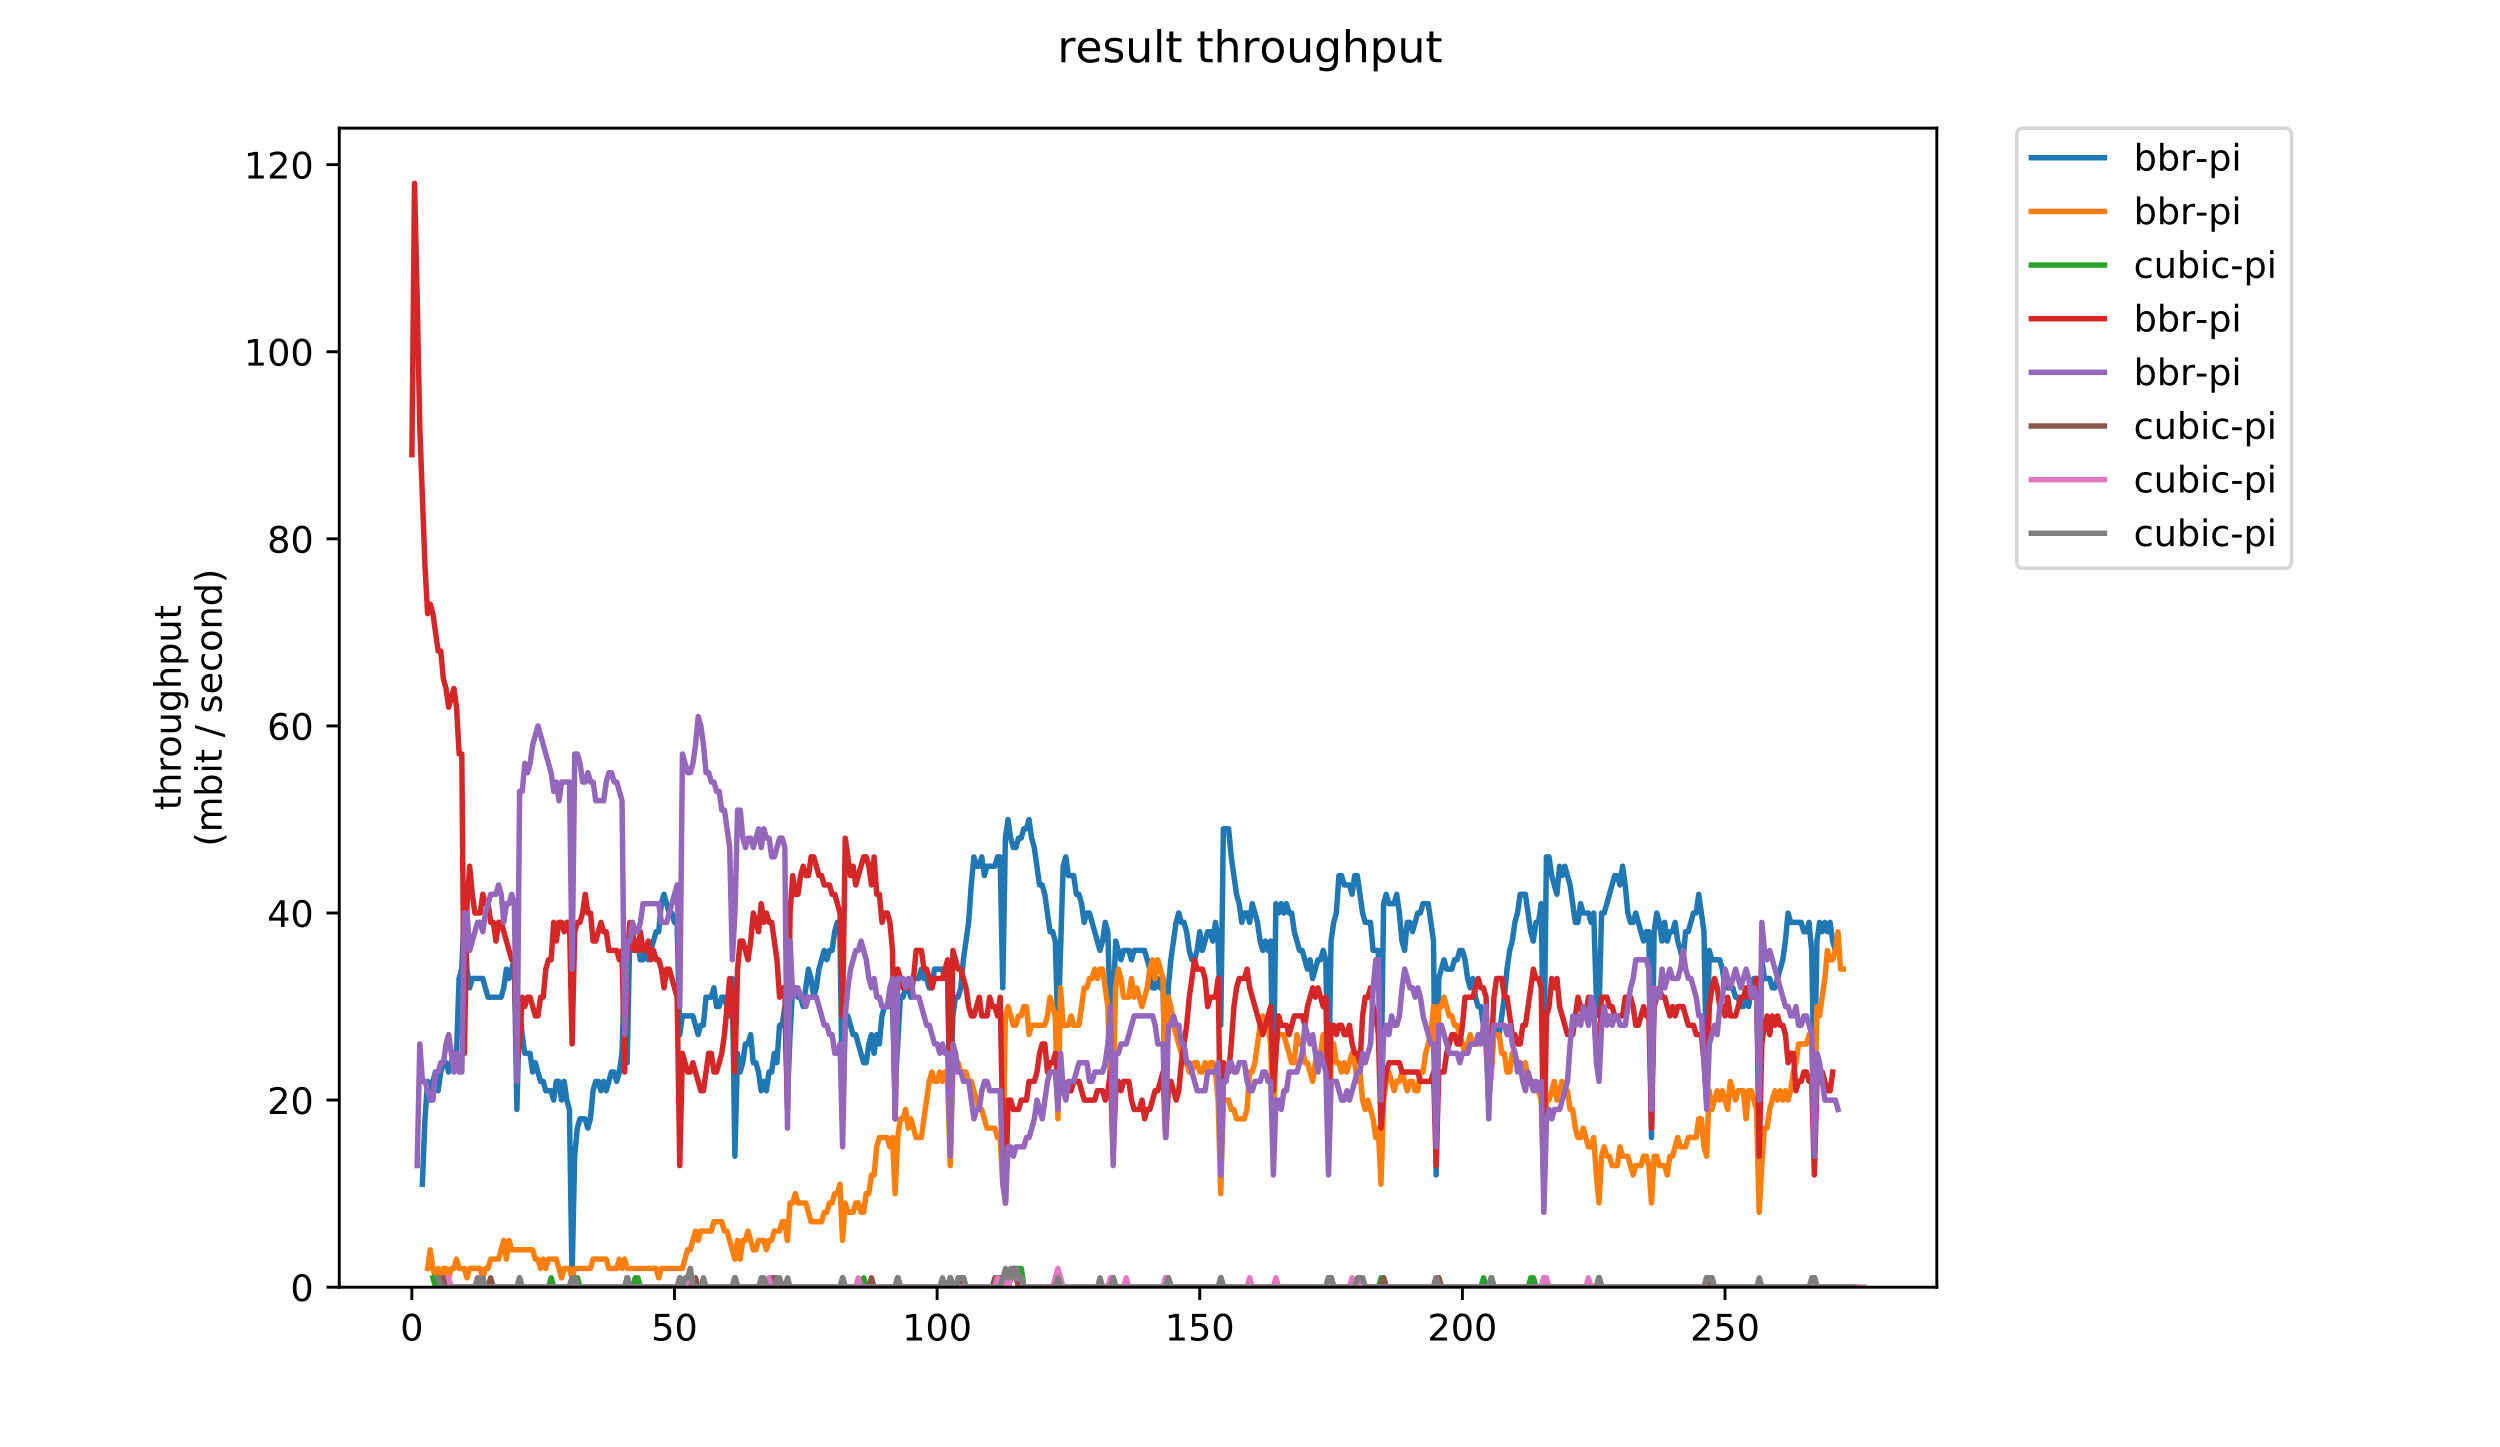<?xml version="1.0" encoding="utf-8" standalone="no"?>
<!DOCTYPE svg PUBLIC "-//W3C//DTD SVG 1.1//EN"
  "http://www.w3.org/Graphics/SVG/1.1/DTD/svg11.dtd">
<!-- Created with matplotlib (https://matplotlib.org/) -->
<svg height="396pt" version="1.1" viewBox="0 0 684 396" width="684pt" xmlns="http://www.w3.org/2000/svg" xmlns:xlink="http://www.w3.org/1999/xlink">
 <defs>
  <style type="text/css">
*{stroke-linecap:butt;stroke-linejoin:round;}
  </style>
 </defs>
 <g id="figure_1">
  <g id="patch_1">
   <path d="M 0 396 
L 684 396 
L 684 0 
L 0 0 
z
" style="fill:#ffffff;"/>
  </g>
  <g id="axes_1">
   <g id="patch_2">
    <path d="M 92.824 352.174 
L 529.913 352.174 
L 529.913 35.062 
L 92.824 35.062 
z
" style="fill:#ffffff;"/>
   </g>
   <g id="matplotlib.axis_1">
    <g id="xtick_1">
     <g id="line2d_1">
      <defs>
       <path d="M 0 0 
L 0 3.5 
" id="m152216f45e" style="stroke:#000000;stroke-width:0.8;"/>
      </defs>
      <g>
       <use style="stroke:#000000;stroke-width:0.8;" x="112.682" xlink:href="#m152216f45e" y="352.174"/>
      </g>
     </g>
     <g id="text_1">
      <!-- 0 -->
      <defs>
       <path d="M 31.781 66.406 
Q 24.172 66.406 20.328 58.906 
Q 16.5 51.422 16.5 36.375 
Q 16.5 21.391 20.328 13.891 
Q 24.172 6.391 31.781 6.391 
Q 39.453 6.391 43.281 13.891 
Q 47.125 21.391 47.125 36.375 
Q 47.125 51.422 43.281 58.906 
Q 39.453 66.406 31.781 66.406 
z
M 31.781 74.219 
Q 44.047 74.219 50.516 64.516 
Q 56.984 54.828 56.984 36.375 
Q 56.984 17.969 50.516 8.266 
Q 44.047 -1.422 31.781 -1.422 
Q 19.531 -1.422 13.062 8.266 
Q 6.594 17.969 6.594 36.375 
Q 6.594 54.828 13.062 64.516 
Q 19.531 74.219 31.781 74.219 
z
" id="DejaVuSans-48"/>
      </defs>
      <g transform="translate(109.5 366.773)scale(0.1 -0.1)">
       <use xlink:href="#DejaVuSans-48"/>
      </g>
     </g>
    </g>
    <g id="xtick_2">
     <g id="line2d_2">
      <g>
       <use style="stroke:#000000;stroke-width:0.8;" x="184.538" xlink:href="#m152216f45e" y="352.174"/>
      </g>
     </g>
     <g id="text_2">
      <!-- 50 -->
      <defs>
       <path d="M 10.797 72.906 
L 49.516 72.906 
L 49.516 64.594 
L 19.828 64.594 
L 19.828 46.734 
Q 21.969 47.469 24.109 47.828 
Q 26.266 48.188 28.422 48.188 
Q 40.625 48.188 47.75 41.5 
Q 54.891 34.812 54.891 23.391 
Q 54.891 11.625 47.562 5.094 
Q 40.234 -1.422 26.906 -1.422 
Q 22.312 -1.422 17.547 -0.641 
Q 12.797 0.141 7.719 1.703 
L 7.719 11.625 
Q 12.109 9.234 16.797 8.062 
Q 21.484 6.891 26.703 6.891 
Q 35.156 6.891 40.078 11.328 
Q 45.016 15.766 45.016 23.391 
Q 45.016 31 40.078 35.438 
Q 35.156 39.891 26.703 39.891 
Q 22.75 39.891 18.812 39.016 
Q 14.891 38.141 10.797 36.281 
z
" id="DejaVuSans-53"/>
      </defs>
      <g transform="translate(178.176 366.773)scale(0.1 -0.1)">
       <use xlink:href="#DejaVuSans-53"/>
       <use x="63.623" xlink:href="#DejaVuSans-48"/>
      </g>
     </g>
    </g>
    <g id="xtick_3">
     <g id="line2d_3">
      <g>
       <use style="stroke:#000000;stroke-width:0.8;" x="256.395" xlink:href="#m152216f45e" y="352.174"/>
      </g>
     </g>
     <g id="text_3">
      <!-- 100 -->
      <defs>
       <path d="M 12.406 8.297 
L 28.516 8.297 
L 28.516 63.922 
L 10.984 60.406 
L 10.984 69.391 
L 28.422 72.906 
L 38.281 72.906 
L 38.281 8.297 
L 54.391 8.297 
L 54.391 0 
L 12.406 0 
z
" id="DejaVuSans-49"/>
      </defs>
      <g transform="translate(246.851 366.773)scale(0.1 -0.1)">
       <use xlink:href="#DejaVuSans-49"/>
       <use x="63.623" xlink:href="#DejaVuSans-48"/>
       <use x="127.246" xlink:href="#DejaVuSans-48"/>
      </g>
     </g>
    </g>
    <g id="xtick_4">
     <g id="line2d_4">
      <g>
       <use style="stroke:#000000;stroke-width:0.8;" x="328.251" xlink:href="#m152216f45e" y="352.174"/>
      </g>
     </g>
     <g id="text_4">
      <!-- 150 -->
      <g transform="translate(318.707 366.773)scale(0.1 -0.1)">
       <use xlink:href="#DejaVuSans-49"/>
       <use x="63.623" xlink:href="#DejaVuSans-53"/>
       <use x="127.246" xlink:href="#DejaVuSans-48"/>
      </g>
     </g>
    </g>
    <g id="xtick_5">
     <g id="line2d_5">
      <g>
       <use style="stroke:#000000;stroke-width:0.8;" x="400.108" xlink:href="#m152216f45e" y="352.174"/>
      </g>
     </g>
     <g id="text_5">
      <!-- 200 -->
      <defs>
       <path d="M 19.188 8.297 
L 53.609 8.297 
L 53.609 0 
L 7.328 0 
L 7.328 8.297 
Q 12.938 14.109 22.625 23.891 
Q 32.328 33.688 34.812 36.531 
Q 39.547 41.844 41.422 45.531 
Q 43.312 49.219 43.312 52.781 
Q 43.312 58.594 39.234 62.25 
Q 35.156 65.922 28.609 65.922 
Q 23.969 65.922 18.812 64.312 
Q 13.672 62.703 7.812 59.422 
L 7.812 69.391 
Q 13.766 71.781 18.938 73 
Q 24.125 74.219 28.422 74.219 
Q 39.75 74.219 46.484 68.547 
Q 53.219 62.891 53.219 53.422 
Q 53.219 48.922 51.531 44.891 
Q 49.859 40.875 45.406 35.406 
Q 44.188 33.984 37.641 27.219 
Q 31.109 20.453 19.188 8.297 
z
" id="DejaVuSans-50"/>
      </defs>
      <g transform="translate(390.564 366.773)scale(0.1 -0.1)">
       <use xlink:href="#DejaVuSans-50"/>
       <use x="63.623" xlink:href="#DejaVuSans-48"/>
       <use x="127.246" xlink:href="#DejaVuSans-48"/>
      </g>
     </g>
    </g>
    <g id="xtick_6">
     <g id="line2d_6">
      <g>
       <use style="stroke:#000000;stroke-width:0.8;" x="471.964" xlink:href="#m152216f45e" y="352.174"/>
      </g>
     </g>
     <g id="text_6">
      <!-- 250 -->
      <g transform="translate(462.42 366.773)scale(0.1 -0.1)">
       <use xlink:href="#DejaVuSans-50"/>
       <use x="63.623" xlink:href="#DejaVuSans-53"/>
       <use x="127.246" xlink:href="#DejaVuSans-48"/>
      </g>
     </g>
    </g>
   </g>
   <g id="matplotlib.axis_2">
    <g id="ytick_1">
     <g id="line2d_7">
      <defs>
       <path d="M 0 0 
L -3.5 0 
" id="m8010d04afe" style="stroke:#000000;stroke-width:0.8;"/>
      </defs>
      <g>
       <use style="stroke:#000000;stroke-width:0.8;" x="92.824" xlink:href="#m8010d04afe" y="352.174"/>
      </g>
     </g>
     <g id="text_7">
      <!-- 0 -->
      <g transform="translate(79.461 355.973)scale(0.1 -0.1)">
       <use xlink:href="#DejaVuSans-48"/>
      </g>
     </g>
    </g>
    <g id="ytick_2">
     <g id="line2d_8">
      <g>
       <use style="stroke:#000000;stroke-width:0.8;" x="92.824" xlink:href="#m8010d04afe" y="300.986"/>
      </g>
     </g>
     <g id="text_8">
      <!-- 20 -->
      <g transform="translate(73.099 304.785)scale(0.1 -0.1)">
       <use xlink:href="#DejaVuSans-50"/>
       <use x="63.623" xlink:href="#DejaVuSans-48"/>
      </g>
     </g>
    </g>
    <g id="ytick_3">
     <g id="line2d_9">
      <g>
       <use style="stroke:#000000;stroke-width:0.8;" x="92.824" xlink:href="#m8010d04afe" y="249.798"/>
      </g>
     </g>
     <g id="text_9">
      <!-- 40 -->
      <defs>
       <path d="M 37.797 64.312 
L 12.891 25.391 
L 37.797 25.391 
z
M 35.203 72.906 
L 47.609 72.906 
L 47.609 25.391 
L 58.016 25.391 
L 58.016 17.188 
L 47.609 17.188 
L 47.609 0 
L 37.797 0 
L 37.797 17.188 
L 4.891 17.188 
L 4.891 26.703 
z
" id="DejaVuSans-52"/>
      </defs>
      <g transform="translate(73.099 253.597)scale(0.1 -0.1)">
       <use xlink:href="#DejaVuSans-52"/>
       <use x="63.623" xlink:href="#DejaVuSans-48"/>
      </g>
     </g>
    </g>
    <g id="ytick_4">
     <g id="line2d_10">
      <g>
       <use style="stroke:#000000;stroke-width:0.8;" x="92.824" xlink:href="#m8010d04afe" y="198.609"/>
      </g>
     </g>
     <g id="text_10">
      <!-- 60 -->
      <defs>
       <path d="M 33.016 40.375 
Q 26.375 40.375 22.484 35.828 
Q 18.609 31.297 18.609 23.391 
Q 18.609 15.531 22.484 10.953 
Q 26.375 6.391 33.016 6.391 
Q 39.656 6.391 43.531 10.953 
Q 47.406 15.531 47.406 23.391 
Q 47.406 31.297 43.531 35.828 
Q 39.656 40.375 33.016 40.375 
z
M 52.594 71.297 
L 52.594 62.312 
Q 48.875 64.062 45.094 64.984 
Q 41.312 65.922 37.594 65.922 
Q 27.828 65.922 22.672 59.328 
Q 17.531 52.734 16.797 39.406 
Q 19.672 43.656 24.016 45.922 
Q 28.375 48.188 33.594 48.188 
Q 44.578 48.188 50.953 41.516 
Q 57.328 34.859 57.328 23.391 
Q 57.328 12.156 50.688 5.359 
Q 44.047 -1.422 33.016 -1.422 
Q 20.359 -1.422 13.672 8.266 
Q 6.984 17.969 6.984 36.375 
Q 6.984 53.656 15.188 63.938 
Q 23.391 74.219 37.203 74.219 
Q 40.922 74.219 44.703 73.484 
Q 48.484 72.75 52.594 71.297 
z
" id="DejaVuSans-54"/>
      </defs>
      <g transform="translate(73.099 202.408)scale(0.1 -0.1)">
       <use xlink:href="#DejaVuSans-54"/>
       <use x="63.623" xlink:href="#DejaVuSans-48"/>
      </g>
     </g>
    </g>
    <g id="ytick_5">
     <g id="line2d_11">
      <g>
       <use style="stroke:#000000;stroke-width:0.8;" x="92.824" xlink:href="#m8010d04afe" y="147.421"/>
      </g>
     </g>
     <g id="text_11">
      <!-- 80 -->
      <defs>
       <path d="M 31.781 34.625 
Q 24.75 34.625 20.719 30.859 
Q 16.703 27.094 16.703 20.516 
Q 16.703 13.922 20.719 10.156 
Q 24.75 6.391 31.781 6.391 
Q 38.812 6.391 42.859 10.172 
Q 46.922 13.969 46.922 20.516 
Q 46.922 27.094 42.891 30.859 
Q 38.875 34.625 31.781 34.625 
z
M 21.922 38.812 
Q 15.578 40.375 12.031 44.719 
Q 8.5 49.078 8.5 55.328 
Q 8.5 64.062 14.719 69.141 
Q 20.953 74.219 31.781 74.219 
Q 42.672 74.219 48.875 69.141 
Q 55.078 64.062 55.078 55.328 
Q 55.078 49.078 51.531 44.719 
Q 48 40.375 41.703 38.812 
Q 48.828 37.156 52.797 32.312 
Q 56.781 27.484 56.781 20.516 
Q 56.781 9.906 50.312 4.234 
Q 43.844 -1.422 31.781 -1.422 
Q 19.734 -1.422 13.25 4.234 
Q 6.781 9.906 6.781 20.516 
Q 6.781 27.484 10.781 32.312 
Q 14.797 37.156 21.922 38.812 
z
M 18.312 54.391 
Q 18.312 48.734 21.844 45.562 
Q 25.391 42.391 31.781 42.391 
Q 38.141 42.391 41.719 45.562 
Q 45.312 48.734 45.312 54.391 
Q 45.312 60.062 41.719 63.234 
Q 38.141 66.406 31.781 66.406 
Q 25.391 66.406 21.844 63.234 
Q 18.312 60.062 18.312 54.391 
z
" id="DejaVuSans-56"/>
      </defs>
      <g transform="translate(73.099 151.22)scale(0.1 -0.1)">
       <use xlink:href="#DejaVuSans-56"/>
       <use x="63.623" xlink:href="#DejaVuSans-48"/>
      </g>
     </g>
    </g>
    <g id="ytick_6">
     <g id="line2d_12">
      <g>
       <use style="stroke:#000000;stroke-width:0.8;" x="92.824" xlink:href="#m8010d04afe" y="96.233"/>
      </g>
     </g>
     <g id="text_12">
      <!-- 100 -->
      <g transform="translate(66.736 100.032)scale(0.1 -0.1)">
       <use xlink:href="#DejaVuSans-49"/>
       <use x="63.623" xlink:href="#DejaVuSans-48"/>
       <use x="127.246" xlink:href="#DejaVuSans-48"/>
      </g>
     </g>
    </g>
    <g id="ytick_7">
     <g id="line2d_13">
      <g>
       <use style="stroke:#000000;stroke-width:0.8;" x="92.824" xlink:href="#m8010d04afe" y="45.044"/>
      </g>
     </g>
     <g id="text_13">
      <!-- 120 -->
      <g transform="translate(66.736 48.843)scale(0.1 -0.1)">
       <use xlink:href="#DejaVuSans-49"/>
       <use x="63.623" xlink:href="#DejaVuSans-50"/>
       <use x="127.246" xlink:href="#DejaVuSans-48"/>
      </g>
     </g>
    </g>
    <g id="text_14">
     <!-- throughput -->
     <defs>
      <path d="M 18.312 70.219 
L 18.312 54.688 
L 36.812 54.688 
L 36.812 47.703 
L 18.312 47.703 
L 18.312 18.016 
Q 18.312 11.328 20.141 9.422 
Q 21.969 7.516 27.594 7.516 
L 36.812 7.516 
L 36.812 0 
L 27.594 0 
Q 17.188 0 13.234 3.875 
Q 9.281 7.766 9.281 18.016 
L 9.281 47.703 
L 2.688 47.703 
L 2.688 54.688 
L 9.281 54.688 
L 9.281 70.219 
z
" id="DejaVuSans-116"/>
      <path d="M 54.891 33.016 
L 54.891 0 
L 45.906 0 
L 45.906 32.719 
Q 45.906 40.484 42.875 44.328 
Q 39.844 48.188 33.797 48.188 
Q 26.516 48.188 22.312 43.547 
Q 18.109 38.922 18.109 30.906 
L 18.109 0 
L 9.078 0 
L 9.078 75.984 
L 18.109 75.984 
L 18.109 46.188 
Q 21.344 51.125 25.703 53.562 
Q 30.078 56 35.797 56 
Q 45.219 56 50.047 50.172 
Q 54.891 44.344 54.891 33.016 
z
" id="DejaVuSans-104"/>
      <path d="M 41.109 46.297 
Q 39.594 47.172 37.812 47.578 
Q 36.031 48 33.891 48 
Q 26.266 48 22.188 43.047 
Q 18.109 38.094 18.109 28.812 
L 18.109 0 
L 9.078 0 
L 9.078 54.688 
L 18.109 54.688 
L 18.109 46.188 
Q 20.953 51.172 25.484 53.578 
Q 30.031 56 36.531 56 
Q 37.453 56 38.578 55.875 
Q 39.703 55.766 41.062 55.516 
z
" id="DejaVuSans-114"/>
      <path d="M 30.609 48.391 
Q 23.391 48.391 19.188 42.75 
Q 14.984 37.109 14.984 27.297 
Q 14.984 17.484 19.156 11.844 
Q 23.344 6.203 30.609 6.203 
Q 37.797 6.203 41.984 11.859 
Q 46.188 17.531 46.188 27.297 
Q 46.188 37.016 41.984 42.703 
Q 37.797 48.391 30.609 48.391 
z
M 30.609 56 
Q 42.328 56 49.016 48.375 
Q 55.719 40.766 55.719 27.297 
Q 55.719 13.875 49.016 6.219 
Q 42.328 -1.422 30.609 -1.422 
Q 18.844 -1.422 12.172 6.219 
Q 5.516 13.875 5.516 27.297 
Q 5.516 40.766 12.172 48.375 
Q 18.844 56 30.609 56 
z
" id="DejaVuSans-111"/>
      <path d="M 8.5 21.578 
L 8.5 54.688 
L 17.484 54.688 
L 17.484 21.922 
Q 17.484 14.156 20.5 10.266 
Q 23.531 6.391 29.594 6.391 
Q 36.859 6.391 41.078 11.031 
Q 45.312 15.672 45.312 23.688 
L 45.312 54.688 
L 54.297 54.688 
L 54.297 0 
L 45.312 0 
L 45.312 8.406 
Q 42.047 3.422 37.719 1 
Q 33.406 -1.422 27.688 -1.422 
Q 18.266 -1.422 13.375 4.438 
Q 8.5 10.297 8.5 21.578 
z
M 31.109 56 
z
" id="DejaVuSans-117"/>
      <path d="M 45.406 27.984 
Q 45.406 37.75 41.375 43.109 
Q 37.359 48.484 30.078 48.484 
Q 22.859 48.484 18.828 43.109 
Q 14.797 37.75 14.797 27.984 
Q 14.797 18.266 18.828 12.891 
Q 22.859 7.516 30.078 7.516 
Q 37.359 7.516 41.375 12.891 
Q 45.406 18.266 45.406 27.984 
z
M 54.391 6.781 
Q 54.391 -7.172 48.188 -13.984 
Q 42 -20.797 29.203 -20.797 
Q 24.469 -20.797 20.266 -20.094 
Q 16.062 -19.391 12.109 -17.922 
L 12.109 -9.188 
Q 16.062 -11.328 19.922 -12.344 
Q 23.781 -13.375 27.781 -13.375 
Q 36.625 -13.375 41.016 -8.766 
Q 45.406 -4.156 45.406 5.172 
L 45.406 9.625 
Q 42.625 4.781 38.281 2.391 
Q 33.938 0 27.875 0 
Q 17.828 0 11.672 7.656 
Q 5.516 15.328 5.516 27.984 
Q 5.516 40.672 11.672 48.328 
Q 17.828 56 27.875 56 
Q 33.938 56 38.281 53.609 
Q 42.625 51.219 45.406 46.391 
L 45.406 54.688 
L 54.391 54.688 
z
" id="DejaVuSans-103"/>
      <path d="M 18.109 8.203 
L 18.109 -20.797 
L 9.078 -20.797 
L 9.078 54.688 
L 18.109 54.688 
L 18.109 46.391 
Q 20.953 51.266 25.266 53.625 
Q 29.594 56 35.594 56 
Q 45.562 56 51.781 48.094 
Q 58.016 40.188 58.016 27.297 
Q 58.016 14.406 51.781 6.484 
Q 45.562 -1.422 35.594 -1.422 
Q 29.594 -1.422 25.266 0.953 
Q 20.953 3.328 18.109 8.203 
z
M 48.688 27.297 
Q 48.688 37.203 44.609 42.844 
Q 40.531 48.484 33.406 48.484 
Q 26.266 48.484 22.188 42.844 
Q 18.109 37.203 18.109 27.297 
Q 18.109 17.391 22.188 11.75 
Q 26.266 6.109 33.406 6.109 
Q 40.531 6.109 44.609 11.75 
Q 48.688 17.391 48.688 27.297 
z
" id="DejaVuSans-112"/>
     </defs>
     <g transform="translate(49.459 221.675)rotate(-90)scale(0.1 -0.1)">
      <use xlink:href="#DejaVuSans-116"/>
      <use x="39.209" xlink:href="#DejaVuSans-104"/>
      <use x="102.588" xlink:href="#DejaVuSans-114"/>
      <use x="143.67" xlink:href="#DejaVuSans-111"/>
      <use x="204.852" xlink:href="#DejaVuSans-117"/>
      <use x="268.23" xlink:href="#DejaVuSans-103"/>
      <use x="331.707" xlink:href="#DejaVuSans-104"/>
      <use x="395.086" xlink:href="#DejaVuSans-112"/>
      <use x="458.562" xlink:href="#DejaVuSans-117"/>
      <use x="521.941" xlink:href="#DejaVuSans-116"/>
     </g>
     <!-- (mbit / second) -->
     <defs>
      <path d="M 31 75.875 
Q 24.469 64.656 21.281 53.656 
Q 18.109 42.672 18.109 31.391 
Q 18.109 20.125 21.312 9.062 
Q 24.516 -2 31 -13.188 
L 23.188 -13.188 
Q 15.875 -1.703 12.234 9.375 
Q 8.594 20.453 8.594 31.391 
Q 8.594 42.281 12.203 53.312 
Q 15.828 64.359 23.188 75.875 
z
" id="DejaVuSans-40"/>
      <path d="M 52 44.188 
Q 55.375 50.25 60.062 53.125 
Q 64.75 56 71.094 56 
Q 79.641 56 84.281 50.016 
Q 88.922 44.047 88.922 33.016 
L 88.922 0 
L 79.891 0 
L 79.891 32.719 
Q 79.891 40.578 77.094 44.375 
Q 74.312 48.188 68.609 48.188 
Q 61.625 48.188 57.562 43.547 
Q 53.516 38.922 53.516 30.906 
L 53.516 0 
L 44.484 0 
L 44.484 32.719 
Q 44.484 40.625 41.703 44.406 
Q 38.922 48.188 33.109 48.188 
Q 26.219 48.188 22.156 43.531 
Q 18.109 38.875 18.109 30.906 
L 18.109 0 
L 9.078 0 
L 9.078 54.688 
L 18.109 54.688 
L 18.109 46.188 
Q 21.188 51.219 25.484 53.609 
Q 29.781 56 35.688 56 
Q 41.656 56 45.828 52.969 
Q 50 49.953 52 44.188 
z
" id="DejaVuSans-109"/>
      <path d="M 48.688 27.297 
Q 48.688 37.203 44.609 42.844 
Q 40.531 48.484 33.406 48.484 
Q 26.266 48.484 22.188 42.844 
Q 18.109 37.203 18.109 27.297 
Q 18.109 17.391 22.188 11.75 
Q 26.266 6.109 33.406 6.109 
Q 40.531 6.109 44.609 11.75 
Q 48.688 17.391 48.688 27.297 
z
M 18.109 46.391 
Q 20.953 51.266 25.266 53.625 
Q 29.594 56 35.594 56 
Q 45.562 56 51.781 48.094 
Q 58.016 40.188 58.016 27.297 
Q 58.016 14.406 51.781 6.484 
Q 45.562 -1.422 35.594 -1.422 
Q 29.594 -1.422 25.266 0.953 
Q 20.953 3.328 18.109 8.203 
L 18.109 0 
L 9.078 0 
L 9.078 75.984 
L 18.109 75.984 
z
" id="DejaVuSans-98"/>
      <path d="M 9.422 54.688 
L 18.406 54.688 
L 18.406 0 
L 9.422 0 
z
M 9.422 75.984 
L 18.406 75.984 
L 18.406 64.594 
L 9.422 64.594 
z
" id="DejaVuSans-105"/>
      <path id="DejaVuSans-32"/>
      <path d="M 25.391 72.906 
L 33.688 72.906 
L 8.297 -9.281 
L 0 -9.281 
z
" id="DejaVuSans-47"/>
      <path d="M 44.281 53.078 
L 44.281 44.578 
Q 40.484 46.531 36.375 47.5 
Q 32.281 48.484 27.875 48.484 
Q 21.188 48.484 17.844 46.438 
Q 14.5 44.391 14.5 40.281 
Q 14.5 37.156 16.891 35.375 
Q 19.281 33.594 26.516 31.984 
L 29.594 31.297 
Q 39.156 29.25 43.188 25.516 
Q 47.219 21.781 47.219 15.094 
Q 47.219 7.469 41.188 3.016 
Q 35.156 -1.422 24.609 -1.422 
Q 20.219 -1.422 15.453 -0.562 
Q 10.688 0.297 5.422 2 
L 5.422 11.281 
Q 10.406 8.688 15.234 7.391 
Q 20.062 6.109 24.812 6.109 
Q 31.156 6.109 34.562 8.281 
Q 37.984 10.453 37.984 14.406 
Q 37.984 18.062 35.516 20.016 
Q 33.062 21.969 24.703 23.781 
L 21.578 24.516 
Q 13.234 26.266 9.516 29.906 
Q 5.812 33.547 5.812 39.891 
Q 5.812 47.609 11.281 51.797 
Q 16.75 56 26.812 56 
Q 31.781 56 36.172 55.266 
Q 40.578 54.547 44.281 53.078 
z
" id="DejaVuSans-115"/>
      <path d="M 56.203 29.594 
L 56.203 25.203 
L 14.891 25.203 
Q 15.484 15.922 20.484 11.062 
Q 25.484 6.203 34.422 6.203 
Q 39.594 6.203 44.453 7.469 
Q 49.312 8.734 54.109 11.281 
L 54.109 2.781 
Q 49.266 0.734 44.188 -0.344 
Q 39.109 -1.422 33.891 -1.422 
Q 20.797 -1.422 13.156 6.188 
Q 5.516 13.812 5.516 26.812 
Q 5.516 40.234 12.766 48.109 
Q 20.016 56 32.328 56 
Q 43.359 56 49.781 48.891 
Q 56.203 41.797 56.203 29.594 
z
M 47.219 32.234 
Q 47.125 39.594 43.094 43.984 
Q 39.062 48.391 32.422 48.391 
Q 24.906 48.391 20.391 44.141 
Q 15.875 39.891 15.188 32.172 
z
" id="DejaVuSans-101"/>
      <path d="M 48.781 52.594 
L 48.781 44.188 
Q 44.969 46.297 41.141 47.344 
Q 37.312 48.391 33.406 48.391 
Q 24.656 48.391 19.812 42.844 
Q 14.984 37.312 14.984 27.297 
Q 14.984 17.281 19.812 11.734 
Q 24.656 6.203 33.406 6.203 
Q 37.312 6.203 41.141 7.25 
Q 44.969 8.297 48.781 10.406 
L 48.781 2.094 
Q 45.016 0.344 40.984 -0.531 
Q 36.969 -1.422 32.422 -1.422 
Q 20.062 -1.422 12.781 6.344 
Q 5.516 14.109 5.516 27.297 
Q 5.516 40.672 12.859 48.328 
Q 20.219 56 33.016 56 
Q 37.156 56 41.109 55.141 
Q 45.062 54.297 48.781 52.594 
z
" id="DejaVuSans-99"/>
      <path d="M 54.891 33.016 
L 54.891 0 
L 45.906 0 
L 45.906 32.719 
Q 45.906 40.484 42.875 44.328 
Q 39.844 48.188 33.797 48.188 
Q 26.516 48.188 22.312 43.547 
Q 18.109 38.922 18.109 30.906 
L 18.109 0 
L 9.078 0 
L 9.078 54.688 
L 18.109 54.688 
L 18.109 46.188 
Q 21.344 51.125 25.703 53.562 
Q 30.078 56 35.797 56 
Q 45.219 56 50.047 50.172 
Q 54.891 44.344 54.891 33.016 
z
" id="DejaVuSans-110"/>
      <path d="M 45.406 46.391 
L 45.406 75.984 
L 54.391 75.984 
L 54.391 0 
L 45.406 0 
L 45.406 8.203 
Q 42.578 3.328 38.25 0.953 
Q 33.938 -1.422 27.875 -1.422 
Q 17.969 -1.422 11.734 6.484 
Q 5.516 14.406 5.516 27.297 
Q 5.516 40.188 11.734 48.094 
Q 17.969 56 27.875 56 
Q 33.938 56 38.25 53.625 
Q 42.578 51.266 45.406 46.391 
z
M 14.797 27.297 
Q 14.797 17.391 18.875 11.75 
Q 22.953 6.109 30.078 6.109 
Q 37.203 6.109 41.297 11.75 
Q 45.406 17.391 45.406 27.297 
Q 45.406 37.203 41.297 42.844 
Q 37.203 48.484 30.078 48.484 
Q 22.953 48.484 18.875 42.844 
Q 14.797 37.203 14.797 27.297 
z
" id="DejaVuSans-100"/>
      <path d="M 8.016 75.875 
L 15.828 75.875 
Q 23.141 64.359 26.781 53.312 
Q 30.422 42.281 30.422 31.391 
Q 30.422 20.453 26.781 9.375 
Q 23.141 -1.703 15.828 -13.188 
L 8.016 -13.188 
Q 14.5 -2 17.703 9.062 
Q 20.906 20.125 20.906 31.391 
Q 20.906 42.672 17.703 53.656 
Q 14.5 64.656 8.016 75.875 
z
" id="DejaVuSans-41"/>
     </defs>
     <g transform="translate(60.657 231.609)rotate(-90)scale(0.1 -0.1)">
      <use xlink:href="#DejaVuSans-40"/>
      <use x="39.014" xlink:href="#DejaVuSans-109"/>
      <use x="136.426" xlink:href="#DejaVuSans-98"/>
      <use x="199.902" xlink:href="#DejaVuSans-105"/>
      <use x="227.686" xlink:href="#DejaVuSans-116"/>
      <use x="266.895" xlink:href="#DejaVuSans-32"/>
      <use x="298.682" xlink:href="#DejaVuSans-47"/>
      <use x="332.373" xlink:href="#DejaVuSans-32"/>
      <use x="364.16" xlink:href="#DejaVuSans-115"/>
      <use x="416.26" xlink:href="#DejaVuSans-101"/>
      <use x="477.783" xlink:href="#DejaVuSans-99"/>
      <use x="532.764" xlink:href="#DejaVuSans-111"/>
      <use x="593.945" xlink:href="#DejaVuSans-110"/>
      <use x="657.324" xlink:href="#DejaVuSans-100"/>
      <use x="720.801" xlink:href="#DejaVuSans-41"/>
     </g>
    </g>
   </g>
   <g id="line2d_14">
    <path clip-path="url(#p1dc7f44645)" d="M 115.551 324.021 
L 116.27 306.105 
L 116.989 295.867 
L 117.707 300.986 
L 118.426 295.867 
L 119.144 293.308 
L 119.863 298.426 
L 120.581 293.308 
L 121.3 290.748 
L 122.019 290.748 
L 122.737 293.308 
L 124.174 288.189 
L 124.893 288.189 
L 125.611 267.713 
L 126.33 265.154 
L 127.049 249.798 
L 127.767 265.154 
L 128.486 270.273 
L 129.204 267.713 
L 132.078 267.713 
L 133.516 272.832 
L 137.108 272.832 
L 137.827 270.273 
L 138.546 265.154 
L 139.264 267.713 
L 140.701 262.595 
L 141.42 303.545 
L 142.138 275.392 
L 142.857 283.07 
L 143.576 288.189 
L 145.013 288.189 
L 145.731 293.308 
L 146.45 290.748 
L 147.887 295.867 
L 148.605 295.867 
L 149.324 298.426 
L 150.761 298.426 
L 151.48 300.986 
L 152.198 295.867 
L 152.917 295.867 
L 153.635 300.986 
L 154.354 295.867 
L 155.073 300.986 
L 155.791 303.545 
L 156.51 349.615 
L 157.228 316.342 
L 157.947 308.664 
L 158.665 306.105 
L 160.103 306.105 
L 160.821 308.664 
L 161.54 306.105 
L 162.258 298.426 
L 162.977 295.867 
L 163.695 295.867 
L 164.414 298.426 
L 165.132 295.867 
L 165.851 298.426 
L 167.288 293.308 
L 168.007 293.308 
L 168.725 295.867 
L 169.444 293.308 
L 170.162 288.189 
L 170.881 267.713 
L 171.6 290.748 
L 172.318 254.916 
L 173.037 260.035 
L 173.755 257.476 
L 174.474 257.476 
L 175.192 262.595 
L 175.911 262.595 
L 176.63 260.035 
L 177.348 262.595 
L 179.504 254.916 
L 180.222 254.916 
L 180.941 247.238 
L 181.659 244.679 
L 183.097 249.798 
L 183.815 249.798 
L 184.534 252.357 
L 185.252 252.357 
L 185.971 283.07 
L 186.689 277.951 
L 189.564 277.951 
L 191.001 283.07 
L 191.719 280.511 
L 192.438 280.511 
L 193.157 272.832 
L 194.594 272.832 
L 195.312 270.273 
L 196.031 275.392 
L 196.749 275.392 
L 197.468 272.832 
L 198.186 272.832 
L 199.624 277.951 
L 200.342 267.713 
L 201.061 316.342 
L 201.779 288.189 
L 202.498 293.308 
L 203.216 290.748 
L 203.935 285.629 
L 204.654 285.629 
L 205.372 283.07 
L 206.091 290.748 
L 206.809 290.748 
L 207.528 293.308 
L 208.246 298.426 
L 208.965 295.867 
L 209.684 298.426 
L 210.402 293.308 
L 211.121 293.308 
L 211.839 288.189 
L 212.558 290.748 
L 213.276 280.511 
L 213.995 280.511 
L 214.713 275.392 
L 215.432 300.986 
L 216.151 283.07 
L 216.869 270.273 
L 217.588 270.273 
L 218.306 272.832 
L 219.025 272.832 
L 219.743 275.392 
L 221.181 265.154 
L 221.899 267.713 
L 222.618 272.832 
L 223.336 270.273 
L 224.055 265.154 
L 225.492 260.035 
L 226.211 262.595 
L 226.929 260.035 
L 227.648 260.035 
L 228.366 254.916 
L 229.085 252.357 
L 229.803 254.916 
L 230.522 306.105 
L 231.24 277.951 
L 231.959 277.951 
L 233.396 283.07 
L 234.115 283.07 
L 236.27 290.748 
L 236.989 290.748 
L 237.708 285.629 
L 238.426 283.07 
L 239.145 288.189 
L 239.863 283.07 
L 240.582 285.629 
L 241.3 277.951 
L 242.019 275.392 
L 244.175 275.392 
L 244.893 298.426 
L 246.33 272.832 
L 247.049 272.832 
L 247.768 270.273 
L 248.486 270.273 
L 249.205 272.832 
L 249.923 267.713 
L 251.36 267.713 
L 252.079 265.154 
L 252.797 267.713 
L 253.516 267.713 
L 254.235 270.273 
L 254.953 270.273 
L 255.672 265.154 
L 257.827 265.154 
L 258.546 267.713 
L 259.265 267.713 
L 259.983 308.664 
L 260.702 277.951 
L 261.42 272.832 
L 262.139 272.832 
L 262.857 270.273 
L 263.576 262.595 
L 265.013 252.357 
L 265.732 242.119 
L 266.45 234.441 
L 267.169 237 
L 267.887 237 
L 268.606 234.441 
L 269.324 239.56 
L 270.043 237 
L 272.199 237 
L 272.917 234.441 
L 273.636 234.441 
L 274.354 270.273 
L 275.073 229.322 
L 275.792 224.203 
L 276.51 229.322 
L 277.229 231.882 
L 277.947 231.882 
L 278.666 229.322 
L 279.384 229.322 
L 280.103 226.763 
L 280.822 226.763 
L 281.54 224.203 
L 282.259 229.322 
L 282.977 231.882 
L 284.414 242.119 
L 285.133 242.119 
L 285.851 244.679 
L 287.289 254.916 
L 288.007 254.916 
L 288.726 257.476 
L 289.444 283.07 
L 290.881 237 
L 291.6 234.441 
L 292.319 239.56 
L 293.756 239.56 
L 294.474 244.679 
L 295.193 244.679 
L 295.911 247.238 
L 296.63 252.357 
L 297.349 249.798 
L 298.067 249.798 
L 300.941 260.035 
L 301.66 257.476 
L 302.378 252.357 
L 303.097 254.916 
L 303.816 280.511 
L 304.534 275.392 
L 305.253 257.476 
L 306.69 262.595 
L 307.408 260.035 
L 308.846 260.035 
L 309.564 262.595 
L 310.283 260.035 
L 313.157 260.035 
L 314.594 265.154 
L 315.313 270.273 
L 316.031 270.273 
L 316.75 267.713 
L 317.468 270.273 
L 318.187 267.713 
L 318.905 306.105 
L 319.624 270.273 
L 320.343 262.595 
L 321.78 252.357 
L 322.498 249.798 
L 323.217 252.357 
L 323.935 252.357 
L 324.654 254.916 
L 325.373 260.035 
L 326.091 262.595 
L 326.81 262.595 
L 327.528 260.035 
L 328.247 254.916 
L 328.965 260.035 
L 330.403 254.916 
L 331.121 254.916 
L 331.84 257.476 
L 332.558 252.357 
L 333.277 257.476 
L 333.995 280.511 
L 334.714 226.763 
L 336.151 226.763 
L 336.87 234.441 
L 338.307 244.679 
L 339.025 247.238 
L 339.744 252.357 
L 340.462 249.798 
L 341.181 249.798 
L 341.9 252.357 
L 342.618 247.238 
L 344.055 252.357 
L 344.774 257.476 
L 345.492 260.035 
L 346.211 257.476 
L 346.93 260.035 
L 347.648 257.476 
L 348.367 300.986 
L 349.085 247.238 
L 349.804 249.798 
L 350.522 247.238 
L 351.241 249.798 
L 351.959 247.238 
L 352.678 249.798 
L 353.397 249.798 
L 354.115 254.916 
L 355.552 260.035 
L 356.271 260.035 
L 357.708 265.154 
L 358.427 262.595 
L 359.145 267.713 
L 360.582 262.595 
L 361.301 262.595 
L 362.019 260.035 
L 362.738 262.595 
L 363.457 300.986 
L 364.175 257.476 
L 364.894 252.357 
L 365.612 249.798 
L 366.331 239.56 
L 367.049 239.56 
L 367.768 242.119 
L 369.205 242.119 
L 369.924 244.679 
L 370.642 239.56 
L 371.361 239.56 
L 372.798 249.798 
L 373.516 252.357 
L 374.954 252.357 
L 375.672 260.035 
L 377.109 260.035 
L 377.828 300.986 
L 378.546 247.238 
L 379.265 244.679 
L 379.984 247.238 
L 381.421 247.238 
L 382.139 244.679 
L 382.858 249.798 
L 383.576 257.476 
L 384.295 260.035 
L 385.013 252.357 
L 385.732 252.357 
L 386.451 254.916 
L 387.888 249.798 
L 388.606 249.798 
L 389.325 247.238 
L 390.762 247.238 
L 392.199 257.476 
L 392.918 321.461 
L 393.636 267.713 
L 395.073 262.595 
L 395.792 265.154 
L 397.229 265.154 
L 397.948 262.595 
L 398.666 262.595 
L 399.385 260.035 
L 400.103 260.035 
L 400.822 262.595 
L 401.54 267.713 
L 402.259 270.273 
L 402.978 267.713 
L 403.696 272.832 
L 404.415 275.392 
L 405.133 275.392 
L 406.57 285.629 
L 407.289 300.986 
L 408.008 293.308 
L 408.726 280.511 
L 409.445 283.07 
L 410.163 283.07 
L 411.6 272.832 
L 412.319 265.154 
L 413.038 260.035 
L 413.756 257.476 
L 414.475 252.357 
L 415.193 249.798 
L 415.912 244.679 
L 417.349 244.679 
L 418.786 254.916 
L 419.505 257.476 
L 420.223 252.357 
L 420.942 252.357 
L 421.66 247.238 
L 422.379 293.308 
L 423.097 234.441 
L 423.816 234.441 
L 424.535 239.56 
L 425.972 244.679 
L 426.69 237 
L 427.409 239.56 
L 428.127 237 
L 429.565 242.119 
L 431.002 252.357 
L 431.72 252.357 
L 432.439 247.238 
L 433.157 249.798 
L 434.594 249.798 
L 435.313 252.357 
L 436.032 249.798 
L 436.75 272.832 
L 437.469 277.951 
L 438.187 249.798 
L 438.906 249.798 
L 441.78 239.56 
L 442.499 239.56 
L 443.217 242.119 
L 443.936 237 
L 444.654 242.119 
L 445.373 249.798 
L 446.092 252.357 
L 446.81 252.357 
L 447.529 249.798 
L 449.684 257.476 
L 450.403 254.916 
L 451.121 254.916 
L 451.84 311.224 
L 452.559 254.916 
L 453.277 249.798 
L 453.996 252.357 
L 454.714 257.476 
L 455.433 252.357 
L 456.151 257.476 
L 456.87 254.916 
L 457.589 254.916 
L 458.307 252.357 
L 459.026 257.476 
L 460.463 262.595 
L 461.181 254.916 
L 461.9 254.916 
L 463.337 249.798 
L 464.056 249.798 
L 464.774 244.679 
L 466.211 254.916 
L 466.93 295.867 
L 467.648 260.035 
L 468.367 262.595 
L 470.523 262.595 
L 471.241 265.154 
L 471.96 270.273 
L 474.116 270.273 
L 474.834 272.832 
L 475.553 272.832 
L 476.271 275.392 
L 476.99 275.392 
L 477.708 272.832 
L 478.427 275.392 
L 479.146 270.273 
L 479.864 267.713 
L 480.583 267.713 
L 481.301 306.105 
L 482.02 262.595 
L 482.738 267.713 
L 484.175 267.713 
L 484.894 270.273 
L 485.613 270.273 
L 487.768 262.595 
L 488.487 257.476 
L 489.205 249.798 
L 489.924 252.357 
L 492.798 252.357 
L 493.517 254.916 
L 494.235 254.916 
L 494.954 252.357 
L 495.673 260.035 
L 496.391 298.426 
L 497.11 257.476 
L 497.828 252.357 
L 498.547 254.916 
L 499.265 252.357 
L 499.984 254.916 
L 500.702 252.357 
L 501.421 257.476 
L 502.14 260.035 
L 502.858 257.476 
L 502.858 257.476 
" style="fill:none;stroke:#1f77b4;stroke-linecap:square;stroke-width:1.5;"/>
   </g>
   <g id="line2d_15">
    <path clip-path="url(#p1dc7f44645)" d="M 116.989 347.055 
L 117.707 341.937 
L 118.426 347.055 
L 119.144 349.615 
L 119.863 347.055 
L 120.581 349.615 
L 121.3 347.055 
L 122.019 347.055 
L 122.737 349.615 
L 123.456 347.055 
L 124.174 347.055 
L 124.893 344.496 
L 125.611 347.055 
L 127.049 347.055 
L 127.767 349.615 
L 128.486 347.055 
L 131.36 347.055 
L 132.078 349.615 
L 132.797 347.055 
L 133.516 347.055 
L 134.234 344.496 
L 136.39 344.496 
L 137.827 339.377 
L 138.546 344.496 
L 139.264 339.377 
L 139.983 341.937 
L 145.731 341.937 
L 146.45 344.496 
L 147.168 344.496 
L 147.887 347.055 
L 148.605 344.496 
L 149.324 347.055 
L 150.043 344.496 
L 152.198 344.496 
L 153.635 349.615 
L 154.354 347.055 
L 155.791 347.055 
L 156.51 349.615 
L 157.228 347.055 
L 161.54 347.055 
L 162.258 344.496 
L 165.851 344.496 
L 166.57 347.055 
L 168.725 347.055 
L 169.444 344.496 
L 170.162 347.055 
L 170.881 344.496 
L 171.6 347.055 
L 179.504 347.055 
L 180.222 349.615 
L 180.941 347.055 
L 186.689 347.055 
L 188.127 341.937 
L 188.845 341.937 
L 190.282 336.818 
L 191.001 339.377 
L 191.719 336.818 
L 194.594 336.818 
L 195.312 334.258 
L 197.468 334.258 
L 198.186 336.818 
L 198.905 336.818 
L 201.061 344.496 
L 201.779 339.377 
L 202.498 344.496 
L 203.216 339.377 
L 203.935 339.377 
L 204.654 336.818 
L 206.091 341.937 
L 206.809 341.937 
L 207.528 339.377 
L 208.965 339.377 
L 209.684 341.937 
L 210.402 339.377 
L 211.121 339.377 
L 211.839 336.818 
L 213.276 336.818 
L 213.995 334.258 
L 214.713 334.258 
L 215.432 339.377 
L 216.151 329.139 
L 216.869 329.139 
L 217.588 326.58 
L 218.306 329.139 
L 220.462 329.139 
L 221.899 334.258 
L 224.773 334.258 
L 225.492 331.699 
L 226.211 331.699 
L 226.929 329.139 
L 227.648 329.139 
L 228.366 326.58 
L 229.085 326.58 
L 229.803 324.021 
L 230.522 339.377 
L 231.24 329.139 
L 231.959 331.699 
L 233.396 331.699 
L 234.115 329.139 
L 234.833 329.139 
L 235.552 331.699 
L 236.27 331.699 
L 236.989 326.58 
L 237.708 326.58 
L 238.426 321.461 
L 239.145 321.461 
L 239.863 313.783 
L 240.582 311.224 
L 242.738 311.224 
L 243.456 313.783 
L 244.175 311.224 
L 244.893 326.58 
L 245.612 311.224 
L 246.33 306.105 
L 247.049 306.105 
L 247.768 303.545 
L 248.486 308.664 
L 249.205 306.105 
L 250.642 311.224 
L 252.079 311.224 
L 254.235 295.867 
L 254.953 293.308 
L 255.672 295.867 
L 256.39 295.867 
L 257.109 293.308 
L 257.827 295.867 
L 258.546 293.308 
L 259.265 295.867 
L 259.983 318.902 
L 260.702 293.308 
L 261.42 293.308 
L 262.139 290.748 
L 262.857 293.308 
L 264.295 293.308 
L 265.013 295.867 
L 265.732 295.867 
L 267.887 303.545 
L 268.606 303.545 
L 270.043 308.664 
L 272.199 308.664 
L 272.917 311.224 
L 273.636 311.224 
L 274.354 324.021 
L 275.073 277.951 
L 275.792 275.392 
L 277.229 280.511 
L 277.947 280.511 
L 278.666 277.951 
L 279.384 277.951 
L 280.103 275.392 
L 280.822 275.392 
L 281.54 283.07 
L 282.259 280.511 
L 285.851 280.511 
L 286.57 277.951 
L 287.289 272.832 
L 288.726 277.951 
L 289.444 306.105 
L 290.163 270.273 
L 290.881 280.511 
L 292.319 280.511 
L 293.037 277.951 
L 293.756 280.511 
L 295.193 280.511 
L 296.63 270.273 
L 297.349 270.273 
L 298.067 267.713 
L 298.786 267.713 
L 299.504 265.154 
L 300.223 267.713 
L 300.941 265.154 
L 301.66 265.154 
L 303.097 275.392 
L 303.816 298.426 
L 304.534 298.426 
L 305.253 270.273 
L 305.971 265.154 
L 306.69 267.713 
L 307.408 272.832 
L 308.846 272.832 
L 309.564 267.713 
L 310.283 272.832 
L 311.001 270.273 
L 312.438 275.392 
L 313.876 270.273 
L 314.594 265.154 
L 315.313 262.595 
L 316.031 267.713 
L 316.75 262.595 
L 318.187 267.713 
L 318.905 303.545 
L 319.624 272.832 
L 320.343 275.392 
L 321.061 280.511 
L 323.935 290.748 
L 324.654 290.748 
L 325.373 293.308 
L 326.091 293.308 
L 326.81 290.748 
L 327.528 290.748 
L 328.247 293.308 
L 328.965 293.308 
L 329.684 290.748 
L 330.403 293.308 
L 331.121 290.748 
L 331.84 290.748 
L 332.558 293.308 
L 333.277 300.986 
L 333.995 326.58 
L 334.714 300.986 
L 336.151 300.986 
L 336.87 303.545 
L 337.588 303.545 
L 338.307 306.105 
L 340.462 306.105 
L 341.181 303.545 
L 341.9 293.308 
L 342.618 293.308 
L 343.337 290.748 
L 344.774 280.511 
L 345.492 277.951 
L 346.211 280.511 
L 346.93 280.511 
L 347.648 285.629 
L 348.367 311.224 
L 349.085 285.629 
L 349.804 283.07 
L 351.241 283.07 
L 353.397 290.748 
L 354.115 290.748 
L 354.834 283.07 
L 355.552 285.629 
L 356.271 285.629 
L 356.989 290.748 
L 357.708 290.748 
L 359.145 295.867 
L 359.864 290.748 
L 360.582 288.189 
L 361.301 288.189 
L 362.019 283.07 
L 362.738 283.07 
L 363.457 316.342 
L 364.175 290.748 
L 364.894 285.629 
L 365.612 290.748 
L 366.331 290.748 
L 367.049 293.308 
L 367.768 290.748 
L 368.486 293.308 
L 369.924 288.189 
L 370.642 290.748 
L 371.361 295.867 
L 372.079 293.308 
L 372.798 300.986 
L 373.516 303.545 
L 374.235 300.986 
L 375.672 306.105 
L 376.391 311.224 
L 377.109 308.664 
L 377.828 324.021 
L 378.546 300.986 
L 379.265 295.867 
L 379.984 293.308 
L 381.421 298.426 
L 382.139 295.867 
L 382.858 295.867 
L 383.576 293.308 
L 385.013 298.426 
L 385.732 295.867 
L 386.451 295.867 
L 387.169 298.426 
L 387.888 298.426 
L 388.606 293.308 
L 389.325 293.308 
L 390.043 288.189 
L 391.481 283.07 
L 392.199 275.392 
L 392.918 313.783 
L 393.636 275.392 
L 394.355 275.392 
L 395.073 272.832 
L 396.511 277.951 
L 397.229 277.951 
L 397.948 280.511 
L 398.666 280.511 
L 400.822 288.189 
L 402.259 283.07 
L 402.978 285.629 
L 404.415 285.629 
L 405.133 283.07 
L 405.852 283.07 
L 406.57 280.511 
L 407.289 300.986 
L 408.008 293.308 
L 408.726 283.07 
L 410.163 283.07 
L 410.882 288.189 
L 411.6 288.189 
L 412.319 293.308 
L 413.038 293.308 
L 413.756 288.189 
L 414.475 288.189 
L 415.193 290.748 
L 415.912 290.748 
L 416.63 295.867 
L 417.349 290.748 
L 418.067 295.867 
L 419.505 295.867 
L 420.223 298.426 
L 420.942 298.426 
L 421.66 300.986 
L 422.379 324.021 
L 423.097 300.986 
L 423.816 300.986 
L 425.253 295.867 
L 425.972 300.986 
L 427.409 295.867 
L 428.127 298.426 
L 428.846 298.426 
L 429.565 303.545 
L 430.283 303.545 
L 431.002 308.664 
L 431.72 311.224 
L 432.439 311.224 
L 433.157 308.664 
L 434.594 313.783 
L 435.313 313.783 
L 436.032 311.224 
L 436.75 321.461 
L 437.469 329.139 
L 438.187 316.342 
L 438.906 313.783 
L 439.624 316.342 
L 440.343 316.342 
L 441.062 318.902 
L 442.499 318.902 
L 443.217 313.783 
L 443.936 316.342 
L 445.373 316.342 
L 446.81 321.461 
L 447.529 318.902 
L 448.966 318.902 
L 449.684 316.342 
L 450.403 316.342 
L 451.121 318.902 
L 451.84 329.139 
L 452.559 316.342 
L 453.277 316.342 
L 453.996 318.902 
L 455.433 318.902 
L 456.151 321.461 
L 456.87 316.342 
L 457.589 316.342 
L 459.026 311.224 
L 459.744 313.783 
L 461.181 313.783 
L 461.9 311.224 
L 464.056 311.224 
L 464.774 306.105 
L 465.493 306.105 
L 466.211 313.783 
L 466.93 316.342 
L 467.648 298.426 
L 468.367 303.545 
L 469.804 298.426 
L 470.523 300.986 
L 471.241 298.426 
L 472.678 303.545 
L 473.397 295.867 
L 474.834 300.986 
L 475.553 298.426 
L 476.99 298.426 
L 477.708 306.105 
L 478.427 298.426 
L 479.146 298.426 
L 480.583 303.545 
L 481.301 331.699 
L 482.02 318.902 
L 482.738 308.664 
L 483.457 308.664 
L 484.175 303.545 
L 485.613 298.426 
L 486.331 300.986 
L 487.05 298.426 
L 487.768 300.986 
L 488.487 298.426 
L 489.205 300.986 
L 489.924 298.426 
L 490.643 293.308 
L 491.361 290.748 
L 492.08 285.629 
L 494.235 285.629 
L 494.954 283.07 
L 495.673 283.07 
L 496.391 308.664 
L 497.11 275.392 
L 497.828 277.951 
L 499.265 267.713 
L 499.984 260.035 
L 500.702 262.595 
L 501.421 262.595 
L 502.14 260.035 
L 502.858 254.916 
L 503.577 265.154 
L 504.295 265.154 
L 504.295 265.154 
" style="fill:none;stroke:#ff7f0e;stroke-linecap:square;stroke-width:1.5;"/>
   </g>
   <g id="line2d_16">
    <path clip-path="url(#p1dc7f44645)" d="M 118.472 349.615 
L 119.19 352.174 
L 150.089 352.174 
L 150.807 349.615 
L 151.526 352.174 
L 155.837 352.174 
L 156.556 349.615 
L 157.993 349.615 
L 158.711 352.174 
L 170.927 352.174 
L 171.646 349.615 
L 172.364 352.174 
L 173.083 352.174 
L 173.801 349.615 
L 174.52 349.615 
L 175.238 352.174 
L 185.298 352.174 
L 186.017 349.615 
L 186.735 352.174 
L 188.173 352.174 
L 188.891 349.615 
L 189.61 349.615 
L 190.328 352.174 
L 200.388 352.174 
L 201.107 349.615 
L 201.825 352.174 
L 211.885 352.174 
L 212.604 349.615 
L 213.322 352.174 
L 229.849 352.174 
L 230.568 349.615 
L 231.286 352.174 
L 235.598 352.174 
L 236.316 349.615 
L 237.035 352.174 
L 244.939 352.174 
L 245.658 349.615 
L 246.376 352.174 
L 259.311 352.174 
L 260.029 349.615 
L 260.748 352.174 
L 261.466 352.174 
L 262.185 349.615 
L 262.903 349.615 
L 263.622 352.174 
L 274.4 352.174 
L 275.119 349.615 
L 275.838 352.174 
L 277.275 347.055 
L 279.43 347.055 
L 280.149 352.174 
L 288.772 352.174 
L 289.49 349.615 
L 290.209 352.174 
L 303.862 352.174 
L 304.58 349.615 
L 305.299 352.174 
L 318.233 352.174 
L 318.951 349.615 
L 319.67 349.615 
L 320.389 352.174 
L 333.323 352.174 
L 334.041 349.615 
L 334.76 352.174 
L 362.784 352.174 
L 363.503 349.615 
L 364.221 349.615 
L 364.94 352.174 
L 371.407 352.174 
L 372.125 349.615 
L 372.844 352.174 
L 377.155 352.174 
L 377.874 349.615 
L 378.592 349.615 
L 379.311 352.174 
L 392.245 352.174 
L 392.964 349.615 
L 393.682 349.615 
L 394.401 352.174 
L 405.179 352.174 
L 405.898 349.615 
L 406.616 352.174 
L 407.335 352.174 
L 408.054 349.615 
L 408.772 352.174 
L 418.113 352.174 
L 418.832 349.615 
L 419.551 349.615 
L 420.269 352.174 
L 421.706 352.174 
L 422.425 349.615 
L 423.143 352.174 
L 436.796 352.174 
L 437.515 349.615 
L 438.233 352.174 
L 466.257 352.174 
L 466.976 349.615 
L 467.694 352.174 
L 495.719 352.174 
L 496.437 349.615 
L 497.156 352.174 
L 505.778 352.174 
L 505.778 352.174 
" style="fill:none;stroke:#2ca02c;stroke-linecap:square;stroke-width:1.5;"/>
   </g>
   <g id="line2d_17">
    <path clip-path="url(#p1dc7f44645)" d="M 112.692 124.386 
L 113.41 50.163 
L 114.129 80.876 
L 114.847 116.708 
L 116.284 155.099 
L 117.003 167.896 
L 117.722 165.337 
L 118.44 167.896 
L 119.877 178.134 
L 120.596 178.134 
L 121.314 185.812 
L 122.033 188.372 
L 122.752 193.49 
L 124.189 188.372 
L 124.907 193.49 
L 125.626 206.287 
L 126.344 206.287 
L 127.063 288.189 
L 127.781 247.238 
L 128.5 237 
L 129.219 244.679 
L 129.937 249.798 
L 131.374 249.798 
L 132.093 244.679 
L 132.811 247.238 
L 133.53 247.238 
L 134.249 252.357 
L 134.967 252.357 
L 135.686 257.476 
L 136.404 252.357 
L 137.123 252.357 
L 139.997 262.595 
L 140.716 262.595 
L 141.434 290.748 
L 142.153 285.629 
L 142.871 272.832 
L 143.59 275.392 
L 144.308 272.832 
L 145.027 272.832 
L 146.464 277.951 
L 147.183 277.951 
L 147.901 272.832 
L 148.62 272.832 
L 149.338 265.154 
L 150.057 262.595 
L 150.776 262.595 
L 151.494 252.357 
L 152.213 257.476 
L 152.931 252.357 
L 153.65 252.357 
L 154.368 254.916 
L 155.087 252.357 
L 155.806 252.357 
L 156.524 285.629 
L 157.243 254.916 
L 157.961 252.357 
L 158.68 252.357 
L 159.398 249.798 
L 160.117 244.679 
L 160.835 249.798 
L 161.554 249.798 
L 162.273 257.476 
L 162.991 257.476 
L 164.428 252.357 
L 165.147 254.916 
L 165.865 254.916 
L 166.584 260.035 
L 168.74 260.035 
L 169.458 262.595 
L 170.177 260.035 
L 170.895 293.308 
L 171.614 262.595 
L 172.333 252.357 
L 173.051 254.916 
L 173.77 260.035 
L 174.488 260.035 
L 175.207 254.916 
L 175.925 260.035 
L 176.644 260.035 
L 177.362 257.476 
L 178.081 262.595 
L 178.8 260.035 
L 179.518 262.595 
L 180.237 262.595 
L 180.955 265.154 
L 181.674 270.273 
L 182.392 265.154 
L 183.111 265.154 
L 185.267 272.832 
L 185.985 318.902 
L 186.704 288.189 
L 188.141 293.308 
L 188.86 293.308 
L 189.578 290.748 
L 191.734 298.426 
L 192.452 298.426 
L 193.889 288.189 
L 194.608 288.189 
L 195.327 293.308 
L 196.045 293.308 
L 197.482 288.189 
L 198.201 283.07 
L 199.638 267.713 
L 200.357 272.832 
L 201.075 293.308 
L 201.794 265.154 
L 202.512 257.476 
L 203.231 257.476 
L 204.668 262.595 
L 205.387 257.476 
L 206.105 249.798 
L 207.542 254.916 
L 208.261 247.238 
L 208.979 252.357 
L 209.698 249.798 
L 210.416 252.357 
L 211.135 252.357 
L 212.572 262.595 
L 213.291 272.832 
L 214.009 270.273 
L 214.728 270.273 
L 215.446 303.545 
L 216.165 249.798 
L 216.884 239.56 
L 217.602 244.679 
L 218.321 244.679 
L 219.039 239.56 
L 219.758 237 
L 220.476 239.56 
L 221.195 239.56 
L 221.914 234.441 
L 222.632 234.441 
L 224.069 239.56 
L 224.788 239.56 
L 225.506 242.119 
L 226.943 242.119 
L 227.662 244.679 
L 228.381 244.679 
L 229.818 249.798 
L 230.536 277.951 
L 231.255 229.322 
L 232.692 239.56 
L 233.411 237 
L 234.129 242.119 
L 236.285 234.441 
L 237.003 234.441 
L 237.722 237 
L 238.441 242.119 
L 239.159 234.441 
L 239.878 244.679 
L 240.596 244.679 
L 241.315 252.357 
L 242.033 249.798 
L 242.752 249.798 
L 243.47 252.357 
L 244.189 260.035 
L 244.908 306.105 
L 245.626 265.154 
L 247.063 270.273 
L 249.219 270.273 
L 249.938 267.713 
L 250.656 260.035 
L 252.093 260.035 
L 252.812 265.154 
L 253.53 265.154 
L 254.968 270.273 
L 255.686 267.713 
L 257.842 267.713 
L 259.279 262.595 
L 259.997 306.105 
L 260.716 260.035 
L 262.153 265.154 
L 262.872 265.154 
L 264.309 270.273 
L 265.027 275.392 
L 265.746 277.951 
L 266.465 277.951 
L 267.902 272.832 
L 268.62 277.951 
L 270.057 277.951 
L 270.776 272.832 
L 271.495 275.392 
L 272.213 275.392 
L 272.932 277.951 
L 273.65 272.832 
L 274.369 311.224 
L 275.087 329.139 
L 275.806 300.986 
L 276.524 300.986 
L 277.243 303.545 
L 278.68 303.545 
L 279.399 300.986 
L 280.836 300.986 
L 281.554 295.867 
L 282.992 295.867 
L 283.71 293.308 
L 284.429 288.189 
L 285.147 285.629 
L 285.866 285.629 
L 286.584 293.308 
L 287.303 290.748 
L 288.022 290.748 
L 288.74 288.189 
L 289.459 295.867 
L 290.896 295.867 
L 291.614 298.426 
L 293.051 298.426 
L 293.77 295.867 
L 295.207 295.867 
L 296.644 300.986 
L 299.519 300.986 
L 300.237 298.426 
L 301.674 298.426 
L 302.393 300.986 
L 303.111 298.426 
L 303.83 293.308 
L 304.549 316.342 
L 305.267 298.426 
L 305.986 295.867 
L 306.704 298.426 
L 307.423 295.867 
L 308.86 295.867 
L 309.578 300.986 
L 310.297 303.545 
L 311.734 303.545 
L 312.453 300.986 
L 313.171 306.105 
L 313.89 303.545 
L 314.608 303.545 
L 316.046 298.426 
L 316.764 298.426 
L 318.201 293.308 
L 318.92 311.224 
L 319.638 298.426 
L 320.357 295.867 
L 321.794 300.986 
L 322.513 298.426 
L 323.231 290.748 
L 324.668 280.511 
L 325.387 272.832 
L 326.824 262.595 
L 327.543 265.154 
L 328.98 265.154 
L 329.698 267.713 
L 330.417 275.392 
L 331.135 272.832 
L 332.573 272.832 
L 333.291 267.713 
L 334.01 316.342 
L 334.728 290.748 
L 335.447 293.308 
L 336.165 293.308 
L 336.884 285.629 
L 337.603 275.392 
L 338.321 270.273 
L 339.04 267.713 
L 340.477 267.713 
L 341.195 265.154 
L 341.914 270.273 
L 345.507 283.07 
L 347.662 275.392 
L 348.381 298.426 
L 349.818 277.951 
L 350.537 280.511 
L 351.974 280.511 
L 352.692 283.07 
L 354.13 277.951 
L 356.285 277.951 
L 357.004 280.511 
L 357.722 275.392 
L 359.159 270.273 
L 359.878 272.832 
L 360.597 270.273 
L 362.034 275.392 
L 362.752 272.832 
L 363.471 308.664 
L 364.189 280.511 
L 364.908 280.511 
L 365.627 283.07 
L 366.345 280.511 
L 367.064 280.511 
L 367.782 283.07 
L 368.501 283.07 
L 369.219 280.511 
L 369.938 285.629 
L 370.657 288.189 
L 371.375 288.189 
L 372.094 290.748 
L 372.812 277.951 
L 373.531 272.832 
L 374.249 272.832 
L 374.968 270.273 
L 375.687 275.392 
L 376.405 277.951 
L 377.124 283.07 
L 377.842 308.664 
L 378.561 298.426 
L 379.279 293.308 
L 379.998 290.748 
L 382.872 290.748 
L 383.591 293.308 
L 387.902 293.308 
L 388.621 295.867 
L 391.495 295.867 
L 392.214 293.308 
L 392.932 318.902 
L 393.651 293.308 
L 395.088 293.308 
L 395.806 288.189 
L 397.243 283.07 
L 397.962 283.07 
L 398.681 285.629 
L 399.399 285.629 
L 400.118 280.511 
L 400.836 272.832 
L 402.992 272.832 
L 404.429 267.713 
L 405.148 270.273 
L 405.866 270.273 
L 406.585 272.832 
L 407.303 300.986 
L 408.022 288.189 
L 408.741 272.832 
L 409.459 267.713 
L 410.896 267.713 
L 411.615 272.832 
L 412.333 272.832 
L 413.77 283.07 
L 414.489 283.07 
L 415.208 285.629 
L 415.926 285.629 
L 416.645 280.511 
L 417.363 280.511 
L 419.519 265.154 
L 420.238 267.713 
L 420.956 267.713 
L 421.675 270.273 
L 422.393 318.902 
L 423.112 277.951 
L 423.83 275.392 
L 424.549 267.713 
L 425.268 270.273 
L 425.986 267.713 
L 426.705 275.392 
L 428.86 283.07 
L 430.297 283.07 
L 431.735 272.832 
L 433.172 277.951 
L 433.89 277.951 
L 434.609 272.832 
L 435.327 275.392 
L 436.046 275.392 
L 436.765 288.189 
L 437.483 290.748 
L 438.202 272.832 
L 439.639 272.832 
L 440.357 275.392 
L 441.076 275.392 
L 441.795 277.951 
L 443.95 277.951 
L 444.669 272.832 
L 446.106 272.832 
L 446.824 275.392 
L 447.543 280.511 
L 448.262 280.511 
L 449.699 275.392 
L 450.417 277.951 
L 451.136 277.951 
L 451.854 308.664 
L 452.573 275.392 
L 454.01 270.273 
L 454.729 272.832 
L 455.447 272.832 
L 456.884 277.951 
L 457.603 275.392 
L 458.322 277.951 
L 459.04 275.392 
L 460.477 275.392 
L 461.914 280.511 
L 463.351 280.511 
L 464.07 283.07 
L 465.507 283.07 
L 466.226 290.748 
L 466.944 300.986 
L 467.663 275.392 
L 468.381 270.273 
L 469.1 267.713 
L 469.819 270.273 
L 470.537 275.392 
L 471.256 275.392 
L 471.974 277.951 
L 472.693 272.832 
L 473.411 277.951 
L 474.849 277.951 
L 476.286 272.832 
L 477.004 272.832 
L 477.723 270.273 
L 478.441 272.832 
L 479.878 272.832 
L 480.597 267.713 
L 481.316 316.342 
L 482.034 285.629 
L 482.753 280.511 
L 483.471 277.951 
L 484.19 283.07 
L 484.908 277.951 
L 485.627 280.511 
L 486.346 277.951 
L 487.064 280.511 
L 487.783 280.511 
L 488.501 283.07 
L 489.22 290.748 
L 489.938 288.189 
L 490.657 288.189 
L 491.376 298.426 
L 492.094 295.867 
L 492.813 295.867 
L 493.531 293.308 
L 494.25 293.308 
L 494.968 295.867 
L 495.687 295.867 
L 496.405 321.461 
L 497.124 295.867 
L 497.843 295.867 
L 498.561 293.308 
L 499.998 298.426 
L 500.717 298.426 
L 501.435 293.308 
L 501.435 293.308 
" style="fill:none;stroke:#d62728;stroke-linecap:square;stroke-width:1.5;"/>
   </g>
   <g id="line2d_18">
    <path clip-path="url(#p1dc7f44645)" d="M 114.139 318.902 
L 114.857 285.629 
L 115.576 295.867 
L 116.294 295.867 
L 117.732 300.986 
L 118.45 300.986 
L 119.169 293.308 
L 119.887 293.308 
L 120.606 290.748 
L 121.324 290.748 
L 122.043 285.629 
L 122.762 283.07 
L 124.199 293.308 
L 124.917 288.189 
L 125.636 293.308 
L 126.354 293.308 
L 127.073 249.798 
L 127.792 249.798 
L 128.51 260.035 
L 130.666 252.357 
L 131.384 252.357 
L 132.103 254.916 
L 132.821 249.798 
L 134.259 244.679 
L 135.696 244.679 
L 136.414 242.119 
L 137.133 244.679 
L 137.851 252.357 
L 138.57 247.238 
L 139.289 247.238 
L 140.007 244.679 
L 140.726 247.238 
L 141.444 295.867 
L 142.163 216.525 
L 142.881 216.525 
L 143.6 208.847 
L 144.319 211.406 
L 145.037 208.847 
L 145.756 203.728 
L 147.193 198.609 
L 150.786 211.406 
L 151.504 216.525 
L 152.223 213.966 
L 152.941 219.085 
L 153.66 213.966 
L 155.816 213.966 
L 156.534 265.154 
L 157.253 206.287 
L 157.971 206.287 
L 158.69 208.847 
L 159.408 213.966 
L 160.127 213.966 
L 160.846 211.406 
L 161.564 213.966 
L 162.283 213.966 
L 163.001 219.085 
L 165.157 219.085 
L 165.875 213.966 
L 166.594 211.406 
L 167.313 211.406 
L 168.031 213.966 
L 168.75 213.966 
L 170.187 219.085 
L 170.905 283.07 
L 171.624 257.476 
L 172.343 257.476 
L 173.061 252.357 
L 173.78 254.916 
L 174.498 254.916 
L 175.217 252.357 
L 175.935 247.238 
L 180.247 247.238 
L 180.965 252.357 
L 182.402 252.357 
L 185.277 242.119 
L 185.995 275.392 
L 186.714 206.287 
L 188.151 211.406 
L 188.87 211.406 
L 189.588 208.847 
L 190.307 203.728 
L 191.025 196.05 
L 191.744 198.609 
L 192.462 203.728 
L 193.181 211.406 
L 193.9 211.406 
L 194.618 213.966 
L 195.337 213.966 
L 196.055 216.525 
L 196.774 216.525 
L 197.492 221.644 
L 198.211 221.644 
L 199.648 231.882 
L 200.367 262.595 
L 201.085 249.798 
L 201.804 221.644 
L 202.522 221.644 
L 203.241 229.322 
L 203.959 231.882 
L 204.678 229.322 
L 205.397 229.322 
L 206.115 231.882 
L 207.552 226.763 
L 208.271 231.882 
L 208.989 226.763 
L 209.708 229.322 
L 210.427 229.322 
L 211.145 234.441 
L 211.864 234.441 
L 213.301 229.322 
L 214.019 229.322 
L 214.738 231.882 
L 215.456 308.664 
L 216.175 257.476 
L 216.894 272.832 
L 217.612 270.273 
L 218.331 270.273 
L 219.049 272.832 
L 219.768 272.832 
L 220.486 275.392 
L 221.205 272.832 
L 223.361 272.832 
L 225.516 280.511 
L 226.235 280.511 
L 226.954 283.07 
L 227.672 283.07 
L 228.391 288.189 
L 229.109 288.189 
L 229.828 285.629 
L 230.546 313.783 
L 231.265 277.951 
L 231.983 270.273 
L 232.702 265.154 
L 234.139 260.035 
L 234.858 260.035 
L 235.576 257.476 
L 237.013 262.595 
L 237.732 267.713 
L 238.451 270.273 
L 239.169 267.713 
L 239.888 272.832 
L 240.606 272.832 
L 241.325 275.392 
L 242.762 275.392 
L 243.481 270.273 
L 244.199 267.713 
L 244.918 306.105 
L 245.636 267.713 
L 247.073 267.713 
L 247.792 270.273 
L 248.51 267.713 
L 249.229 267.713 
L 249.948 272.832 
L 251.385 272.832 
L 253.54 280.511 
L 254.259 280.511 
L 255.696 285.629 
L 256.415 285.629 
L 257.133 288.189 
L 257.852 285.629 
L 258.57 288.189 
L 259.289 288.189 
L 260.008 316.342 
L 260.726 285.629 
L 261.445 288.189 
L 262.163 293.308 
L 262.882 293.308 
L 263.6 295.867 
L 265.038 295.867 
L 266.475 306.105 
L 267.193 303.545 
L 267.912 303.545 
L 268.63 298.426 
L 269.349 295.867 
L 270.067 295.867 
L 270.786 298.426 
L 273.66 298.426 
L 274.379 324.021 
L 275.097 329.139 
L 275.816 313.783 
L 276.535 313.783 
L 277.253 316.342 
L 277.972 313.783 
L 280.127 313.783 
L 280.846 311.224 
L 281.565 311.224 
L 283.002 306.105 
L 283.72 300.986 
L 285.157 306.105 
L 286.594 295.867 
L 287.313 293.308 
L 288.75 293.308 
L 289.469 303.545 
L 290.187 288.189 
L 290.906 298.426 
L 291.624 300.986 
L 292.343 295.867 
L 293.78 295.867 
L 295.217 290.748 
L 297.373 290.748 
L 298.092 295.867 
L 298.81 295.867 
L 299.529 293.308 
L 301.684 293.308 
L 302.403 290.748 
L 303.121 285.629 
L 303.84 275.392 
L 304.559 318.902 
L 305.277 288.189 
L 305.996 288.189 
L 306.714 285.629 
L 308.151 285.629 
L 310.307 277.951 
L 315.337 277.951 
L 316.056 280.511 
L 316.774 285.629 
L 318.211 285.629 
L 318.93 311.224 
L 319.648 280.511 
L 320.367 280.511 
L 321.086 277.951 
L 321.804 280.511 
L 322.523 280.511 
L 323.241 285.629 
L 323.96 285.629 
L 324.678 290.748 
L 325.397 290.748 
L 327.553 298.426 
L 329.708 298.426 
L 330.427 293.308 
L 332.583 293.308 
L 333.301 290.748 
L 334.02 321.461 
L 334.738 295.867 
L 335.457 295.867 
L 336.175 290.748 
L 336.894 290.748 
L 337.613 293.308 
L 338.331 293.308 
L 339.05 290.748 
L 340.487 290.748 
L 341.205 295.867 
L 341.924 298.426 
L 342.643 298.426 
L 343.361 295.867 
L 344.798 295.867 
L 345.517 293.308 
L 346.235 293.308 
L 346.954 295.867 
L 347.673 295.867 
L 348.391 321.461 
L 349.11 300.986 
L 349.828 300.986 
L 350.547 303.545 
L 351.265 298.426 
L 351.984 298.426 
L 352.702 293.308 
L 354.858 293.308 
L 356.295 288.189 
L 357.014 280.511 
L 358.451 285.629 
L 359.17 283.07 
L 360.607 293.308 
L 361.325 288.189 
L 362.762 293.308 
L 363.481 321.461 
L 364.2 295.867 
L 365.637 295.867 
L 367.074 300.986 
L 367.792 300.986 
L 368.511 298.426 
L 369.229 300.986 
L 371.385 293.308 
L 372.104 293.308 
L 372.822 288.189 
L 373.541 290.748 
L 374.978 285.629 
L 375.697 270.273 
L 376.415 262.595 
L 377.134 262.595 
L 377.852 300.986 
L 378.571 283.07 
L 379.289 280.511 
L 380.008 283.07 
L 380.727 277.951 
L 381.445 280.511 
L 382.164 280.511 
L 382.882 277.951 
L 383.601 270.273 
L 384.319 265.154 
L 385.756 270.273 
L 386.475 270.273 
L 387.194 272.832 
L 387.912 270.273 
L 388.631 272.832 
L 389.349 277.951 
L 391.505 285.629 
L 392.224 285.629 
L 392.942 313.783 
L 393.661 280.511 
L 394.379 280.511 
L 396.535 288.189 
L 398.691 288.189 
L 399.409 290.748 
L 400.128 288.189 
L 401.565 288.189 
L 402.283 285.629 
L 403.721 285.629 
L 404.439 283.07 
L 405.158 285.629 
L 406.595 275.392 
L 407.313 306.105 
L 408.032 285.629 
L 408.751 280.511 
L 411.625 280.511 
L 412.343 283.07 
L 413.062 280.511 
L 413.781 285.629 
L 414.499 288.189 
L 415.218 293.308 
L 415.936 290.748 
L 416.655 295.867 
L 417.373 298.426 
L 418.092 293.308 
L 419.529 298.426 
L 420.248 295.867 
L 420.966 298.426 
L 421.685 295.867 
L 422.403 331.699 
L 423.122 306.105 
L 423.84 303.545 
L 424.559 306.105 
L 425.278 303.545 
L 426.715 303.545 
L 428.87 295.867 
L 429.589 285.629 
L 430.308 277.951 
L 431.026 280.511 
L 431.745 277.951 
L 432.463 280.511 
L 433.182 275.392 
L 434.619 280.511 
L 435.337 272.832 
L 436.056 275.392 
L 436.775 290.748 
L 437.493 295.867 
L 438.212 280.511 
L 438.93 275.392 
L 439.649 280.511 
L 440.367 277.951 
L 441.086 280.511 
L 441.805 277.951 
L 442.523 277.951 
L 443.242 280.511 
L 444.679 280.511 
L 446.116 270.273 
L 446.835 267.713 
L 447.553 262.595 
L 450.427 262.595 
L 451.146 265.154 
L 451.864 303.545 
L 452.583 270.273 
L 453.302 272.832 
L 454.02 272.832 
L 454.739 265.154 
L 455.457 270.273 
L 456.894 265.154 
L 457.613 267.713 
L 459.05 267.713 
L 459.769 265.154 
L 460.487 260.035 
L 461.206 265.154 
L 461.924 267.713 
L 462.643 267.713 
L 464.08 272.832 
L 464.799 277.951 
L 465.517 277.951 
L 466.954 303.545 
L 467.673 285.629 
L 469.11 280.511 
L 469.829 283.07 
L 470.547 275.392 
L 471.266 272.832 
L 471.984 265.154 
L 473.421 270.273 
L 474.859 265.154 
L 476.296 270.273 
L 477.733 265.154 
L 478.451 267.713 
L 479.17 272.832 
L 479.889 270.273 
L 480.607 272.832 
L 481.326 300.986 
L 482.044 252.357 
L 482.763 260.035 
L 483.481 262.595 
L 484.2 260.035 
L 488.511 275.392 
L 489.23 275.392 
L 489.948 277.951 
L 490.667 277.951 
L 491.386 275.392 
L 492.104 280.511 
L 492.823 280.511 
L 493.541 277.951 
L 494.26 277.951 
L 495.697 283.07 
L 496.416 316.342 
L 497.134 288.189 
L 497.853 290.748 
L 499.29 300.986 
L 502.164 300.986 
L 502.883 303.545 
L 502.883 303.545 
" style="fill:none;stroke:#9467bd;stroke-linecap:square;stroke-width:1.5;"/>
   </g>
   <g id="line2d_19">
    <path clip-path="url(#p1dc7f44645)" d="M 121.303 349.615 
L 122.021 352.174 
L 133.518 352.174 
L 134.237 349.615 
L 134.956 352.174 
L 155.794 352.174 
L 156.513 349.615 
L 157.231 349.615 
L 157.95 352.174 
L 170.884 352.174 
L 171.602 349.615 
L 172.321 352.174 
L 187.411 352.174 
L 188.129 349.615 
L 188.848 352.174 
L 189.567 352.174 
L 190.285 349.615 
L 191.004 352.174 
L 200.345 352.174 
L 201.064 349.615 
L 201.782 352.174 
L 210.405 352.174 
L 211.124 349.615 
L 212.561 349.615 
L 213.279 352.174 
L 237.71 352.174 
L 238.429 349.615 
L 239.148 352.174 
L 244.896 352.174 
L 245.615 349.615 
L 246.333 352.174 
L 259.267 352.174 
L 259.986 349.615 
L 260.705 352.174 
L 262.86 352.174 
L 263.579 349.615 
L 264.297 352.174 
L 271.483 352.174 
L 272.202 349.615 
L 273.639 349.615 
L 274.357 352.174 
L 275.794 352.174 
L 277.232 347.055 
L 278.669 352.174 
L 288.729 352.174 
L 289.447 349.615 
L 290.166 352.174 
L 303.818 352.174 
L 304.537 349.615 
L 305.256 352.174 
L 318.908 352.174 
L 319.627 349.615 
L 320.345 352.174 
L 362.741 352.174 
L 363.459 349.615 
L 364.178 349.615 
L 364.897 352.174 
L 371.364 352.174 
L 372.082 349.615 
L 372.801 352.174 
L 377.831 352.174 
L 378.549 349.615 
L 379.268 352.174 
L 392.202 352.174 
L 392.921 349.615 
L 393.639 349.615 
L 394.358 352.174 
L 407.292 352.174 
L 408.01 349.615 
L 408.729 352.174 
L 436.753 352.174 
L 437.472 349.615 
L 438.19 352.174 
L 466.214 352.174 
L 466.933 349.615 
L 467.651 352.174 
L 495.675 352.174 
L 496.394 349.615 
L 497.113 352.174 
L 508.61 352.174 
L 508.61 352.174 
" style="fill:none;stroke:#8c564b;stroke-linecap:square;stroke-width:1.5;"/>
   </g>
   <g id="line2d_20">
    <path clip-path="url(#p1dc7f44645)" d="M 122.739 349.615 
L 123.457 352.174 
L 129.924 352.174 
L 130.643 349.615 
L 131.361 352.174 
L 141.421 352.174 
L 142.14 349.615 
L 142.858 352.174 
L 155.793 352.174 
L 156.511 349.615 
L 157.23 352.174 
L 170.882 352.174 
L 171.601 349.615 
L 172.32 352.174 
L 185.254 352.174 
L 185.972 349.615 
L 186.691 352.174 
L 187.409 352.174 
L 188.847 347.055 
L 189.565 352.174 
L 200.344 352.174 
L 201.062 349.615 
L 201.781 352.174 
L 209.685 352.174 
L 210.404 349.615 
L 211.122 352.174 
L 229.805 352.174 
L 230.523 349.615 
L 231.242 352.174 
L 234.116 352.174 
L 234.835 349.615 
L 235.553 352.174 
L 244.895 352.174 
L 245.613 349.615 
L 246.332 352.174 
L 259.266 352.174 
L 259.985 349.615 
L 260.703 352.174 
L 272.2 352.174 
L 272.919 349.615 
L 273.637 352.174 
L 274.356 352.174 
L 275.074 349.615 
L 275.793 352.174 
L 276.512 349.615 
L 279.386 349.615 
L 280.104 352.174 
L 288.009 352.174 
L 289.446 347.055 
L 290.883 352.174 
L 303.098 352.174 
L 303.817 349.615 
L 304.536 349.615 
L 305.254 352.174 
L 307.41 352.174 
L 308.128 349.615 
L 308.847 352.174 
L 318.188 352.174 
L 318.907 349.615 
L 319.625 349.615 
L 320.344 352.174 
L 333.278 352.174 
L 333.997 349.615 
L 334.715 352.174 
L 341.182 352.174 
L 341.901 349.615 
L 342.62 352.174 
L 348.368 352.174 
L 349.087 349.615 
L 349.805 352.174 
L 362.739 352.174 
L 363.458 349.615 
L 364.177 349.615 
L 364.895 352.174 
L 369.206 352.174 
L 369.925 349.615 
L 370.644 352.174 
L 371.362 352.174 
L 372.081 349.615 
L 372.799 352.174 
L 392.201 352.174 
L 392.919 349.615 
L 393.638 352.174 
L 407.29 352.174 
L 408.009 349.615 
L 408.728 352.174 
L 421.662 352.174 
L 422.38 349.615 
L 423.099 349.615 
L 423.817 352.174 
L 433.877 352.174 
L 434.596 349.615 
L 435.314 352.174 
L 466.213 352.174 
L 466.931 349.615 
L 468.368 349.615 
L 469.087 352.174 
L 495.674 352.174 
L 496.393 349.615 
L 497.111 352.174 
L 510.045 352.174 
L 510.045 352.174 
" style="fill:none;stroke:#e377c2;stroke-linecap:square;stroke-width:1.5;"/>
   </g>
   <g id="line2d_21">
    <path clip-path="url(#p1dc7f44645)" d="M 119.906 349.615 
L 120.625 352.174 
L 129.966 352.174 
L 130.684 349.615 
L 131.403 352.174 
L 132.122 349.615 
L 132.84 352.174 
L 141.463 352.174 
L 142.182 349.615 
L 142.9 352.174 
L 155.834 352.174 
L 156.553 349.615 
L 157.271 349.615 
L 157.99 352.174 
L 170.924 352.174 
L 171.643 349.615 
L 172.361 352.174 
L 185.295 352.174 
L 186.014 349.615 
L 186.733 352.174 
L 187.451 349.615 
L 188.17 349.615 
L 188.888 347.055 
L 189.607 352.174 
L 191.763 352.174 
L 192.481 349.615 
L 193.2 352.174 
L 200.385 352.174 
L 201.104 349.615 
L 201.822 352.174 
L 207.571 352.174 
L 208.29 349.615 
L 209.008 349.615 
L 209.727 352.174 
L 211.882 352.174 
L 212.601 349.615 
L 213.319 349.615 
L 214.038 352.174 
L 214.757 352.174 
L 215.475 349.615 
L 216.194 352.174 
L 229.846 352.174 
L 230.565 349.615 
L 231.284 352.174 
L 244.936 352.174 
L 245.655 349.615 
L 246.373 352.174 
L 257.152 352.174 
L 257.871 349.615 
L 258.589 352.174 
L 259.308 352.174 
L 260.026 349.615 
L 260.745 352.174 
L 261.463 352.174 
L 262.182 349.615 
L 263.619 349.615 
L 264.338 352.174 
L 273.679 352.174 
L 275.116 347.055 
L 275.835 349.615 
L 276.553 347.055 
L 277.272 349.615 
L 277.99 347.055 
L 278.709 349.615 
L 279.427 349.615 
L 280.146 352.174 
L 288.769 352.174 
L 289.487 349.615 
L 290.206 352.174 
L 300.266 352.174 
L 300.984 349.615 
L 301.703 352.174 
L 303.859 352.174 
L 304.577 349.615 
L 305.296 352.174 
L 318.949 352.174 
L 319.667 349.615 
L 320.386 352.174 
L 333.32 352.174 
L 334.038 349.615 
L 334.757 352.174 
L 362.781 352.174 
L 363.5 349.615 
L 364.218 349.615 
L 364.937 352.174 
L 370.685 352.174 
L 371.404 349.615 
L 372.841 349.615 
L 373.56 352.174 
L 392.242 352.174 
L 392.961 349.615 
L 393.679 352.174 
L 407.332 352.174 
L 408.051 349.615 
L 408.769 352.174 
L 436.793 352.174 
L 437.512 349.615 
L 438.23 352.174 
L 466.254 352.174 
L 466.973 349.615 
L 468.41 349.615 
L 469.129 352.174 
L 480.626 352.174 
L 481.344 349.615 
L 482.063 352.174 
L 494.997 352.174 
L 495.716 349.615 
L 496.434 349.615 
L 497.153 352.174 
L 507.213 352.174 
L 507.213 352.174 
" style="fill:none;stroke:#7f7f7f;stroke-linecap:square;stroke-width:1.5;"/>
   </g>
   <g id="patch_3">
    <path d="M 92.824 352.174 
L 92.824 35.062 
" style="fill:none;stroke:#000000;stroke-linecap:square;stroke-linejoin:miter;stroke-width:0.8;"/>
   </g>
   <g id="patch_4">
    <path d="M 529.913 352.174 
L 529.913 35.062 
" style="fill:none;stroke:#000000;stroke-linecap:square;stroke-linejoin:miter;stroke-width:0.8;"/>
   </g>
   <g id="patch_5">
    <path d="M 92.824 352.174 
L 529.913 352.174 
" style="fill:none;stroke:#000000;stroke-linecap:square;stroke-linejoin:miter;stroke-width:0.8;"/>
   </g>
   <g id="patch_6">
    <path d="M 92.824 35.062 
L 529.913 35.062 
" style="fill:none;stroke:#000000;stroke-linecap:square;stroke-linejoin:miter;stroke-width:0.8;"/>
   </g>
   <g id="legend_1">
    <g id="patch_7">
     <path d="M 553.767 155.488 
L 624.963 155.488 
Q 626.963 155.488 626.963 153.488 
L 626.963 37.062 
Q 626.963 35.062 624.963 35.062 
L 553.767 35.062 
Q 551.767 35.062 551.767 37.062 
L 551.767 153.488 
Q 551.767 155.488 553.767 155.488 
z
" style="fill:#ffffff;opacity:0.8;stroke:#cccccc;stroke-linejoin:miter;"/>
    </g>
    <g id="line2d_22">
     <path d="M 555.767 43.161 
L 575.767 43.161 
" style="fill:none;stroke:#1f77b4;stroke-linecap:square;stroke-width:1.5;"/>
    </g>
    <g id="line2d_23"/>
    <g id="text_15">
     <!-- bbr-pi -->
     <defs>
      <path d="M 4.891 31.391 
L 31.203 31.391 
L 31.203 23.391 
L 4.891 23.391 
z
" id="DejaVuSans-45"/>
     </defs>
     <g transform="translate(583.767 46.661)scale(0.1 -0.1)">
      <use xlink:href="#DejaVuSans-98"/>
      <use x="63.477" xlink:href="#DejaVuSans-98"/>
      <use x="126.953" xlink:href="#DejaVuSans-114"/>
      <use x="167.973" xlink:href="#DejaVuSans-45"/>
      <use x="204.057" xlink:href="#DejaVuSans-112"/>
      <use x="267.533" xlink:href="#DejaVuSans-105"/>
     </g>
    </g>
    <g id="line2d_24">
     <path d="M 555.767 57.839 
L 575.767 57.839 
" style="fill:none;stroke:#ff7f0e;stroke-linecap:square;stroke-width:1.5;"/>
    </g>
    <g id="line2d_25"/>
    <g id="text_16">
     <!-- bbr-pi -->
     <g transform="translate(583.767 61.339)scale(0.1 -0.1)">
      <use xlink:href="#DejaVuSans-98"/>
      <use x="63.477" xlink:href="#DejaVuSans-98"/>
      <use x="126.953" xlink:href="#DejaVuSans-114"/>
      <use x="167.973" xlink:href="#DejaVuSans-45"/>
      <use x="204.057" xlink:href="#DejaVuSans-112"/>
      <use x="267.533" xlink:href="#DejaVuSans-105"/>
     </g>
    </g>
    <g id="line2d_26">
     <path d="M 555.767 72.517 
L 575.767 72.517 
" style="fill:none;stroke:#2ca02c;stroke-linecap:square;stroke-width:1.5;"/>
    </g>
    <g id="line2d_27"/>
    <g id="text_17">
     <!-- cubic-pi -->
     <g transform="translate(583.767 76.017)scale(0.1 -0.1)">
      <use xlink:href="#DejaVuSans-99"/>
      <use x="54.98" xlink:href="#DejaVuSans-117"/>
      <use x="118.359" xlink:href="#DejaVuSans-98"/>
      <use x="181.836" xlink:href="#DejaVuSans-105"/>
      <use x="209.619" xlink:href="#DejaVuSans-99"/>
      <use x="264.6" xlink:href="#DejaVuSans-45"/>
      <use x="300.684" xlink:href="#DejaVuSans-112"/>
      <use x="364.16" xlink:href="#DejaVuSans-105"/>
     </g>
    </g>
    <g id="line2d_28">
     <path d="M 555.767 87.195 
L 575.767 87.195 
" style="fill:none;stroke:#d62728;stroke-linecap:square;stroke-width:1.5;"/>
    </g>
    <g id="line2d_29"/>
    <g id="text_18">
     <!-- bbr-pi -->
     <g transform="translate(583.767 90.695)scale(0.1 -0.1)">
      <use xlink:href="#DejaVuSans-98"/>
      <use x="63.477" xlink:href="#DejaVuSans-98"/>
      <use x="126.953" xlink:href="#DejaVuSans-114"/>
      <use x="167.973" xlink:href="#DejaVuSans-45"/>
      <use x="204.057" xlink:href="#DejaVuSans-112"/>
      <use x="267.533" xlink:href="#DejaVuSans-105"/>
     </g>
    </g>
    <g id="line2d_30">
     <path d="M 555.767 101.873 
L 575.767 101.873 
" style="fill:none;stroke:#9467bd;stroke-linecap:square;stroke-width:1.5;"/>
    </g>
    <g id="line2d_31"/>
    <g id="text_19">
     <!-- bbr-pi -->
     <g transform="translate(583.767 105.373)scale(0.1 -0.1)">
      <use xlink:href="#DejaVuSans-98"/>
      <use x="63.477" xlink:href="#DejaVuSans-98"/>
      <use x="126.953" xlink:href="#DejaVuSans-114"/>
      <use x="167.973" xlink:href="#DejaVuSans-45"/>
      <use x="204.057" xlink:href="#DejaVuSans-112"/>
      <use x="267.533" xlink:href="#DejaVuSans-105"/>
     </g>
    </g>
    <g id="line2d_32">
     <path d="M 555.767 116.552 
L 575.767 116.552 
" style="fill:none;stroke:#8c564b;stroke-linecap:square;stroke-width:1.5;"/>
    </g>
    <g id="line2d_33"/>
    <g id="text_20">
     <!-- cubic-pi -->
     <g transform="translate(583.767 120.052)scale(0.1 -0.1)">
      <use xlink:href="#DejaVuSans-99"/>
      <use x="54.98" xlink:href="#DejaVuSans-117"/>
      <use x="118.359" xlink:href="#DejaVuSans-98"/>
      <use x="181.836" xlink:href="#DejaVuSans-105"/>
      <use x="209.619" xlink:href="#DejaVuSans-99"/>
      <use x="264.6" xlink:href="#DejaVuSans-45"/>
      <use x="300.684" xlink:href="#DejaVuSans-112"/>
      <use x="364.16" xlink:href="#DejaVuSans-105"/>
     </g>
    </g>
    <g id="line2d_34">
     <path d="M 555.767 131.23 
L 575.767 131.23 
" style="fill:none;stroke:#e377c2;stroke-linecap:square;stroke-width:1.5;"/>
    </g>
    <g id="line2d_35"/>
    <g id="text_21">
     <!-- cubic-pi -->
     <g transform="translate(583.767 134.73)scale(0.1 -0.1)">
      <use xlink:href="#DejaVuSans-99"/>
      <use x="54.98" xlink:href="#DejaVuSans-117"/>
      <use x="118.359" xlink:href="#DejaVuSans-98"/>
      <use x="181.836" xlink:href="#DejaVuSans-105"/>
      <use x="209.619" xlink:href="#DejaVuSans-99"/>
      <use x="264.6" xlink:href="#DejaVuSans-45"/>
      <use x="300.684" xlink:href="#DejaVuSans-112"/>
      <use x="364.16" xlink:href="#DejaVuSans-105"/>
     </g>
    </g>
    <g id="line2d_36">
     <path d="M 555.767 145.908 
L 575.767 145.908 
" style="fill:none;stroke:#7f7f7f;stroke-linecap:square;stroke-width:1.5;"/>
    </g>
    <g id="line2d_37"/>
    <g id="text_22">
     <!-- cubic-pi -->
     <g transform="translate(583.767 149.408)scale(0.1 -0.1)">
      <use xlink:href="#DejaVuSans-99"/>
      <use x="54.98" xlink:href="#DejaVuSans-117"/>
      <use x="118.359" xlink:href="#DejaVuSans-98"/>
      <use x="181.836" xlink:href="#DejaVuSans-105"/>
      <use x="209.619" xlink:href="#DejaVuSans-99"/>
      <use x="264.6" xlink:href="#DejaVuSans-45"/>
      <use x="300.684" xlink:href="#DejaVuSans-112"/>
      <use x="364.16" xlink:href="#DejaVuSans-105"/>
     </g>
    </g>
   </g>
  </g>
  <g id="text_23">
   <!-- result throughput -->
   <defs>
    <path d="M 9.422 75.984 
L 18.406 75.984 
L 18.406 0 
L 9.422 0 
z
" id="DejaVuSans-108"/>
   </defs>
   <g transform="translate(289.321 17.038)scale(0.12 -0.12)">
    <use xlink:href="#DejaVuSans-114"/>
    <use x="41.082" xlink:href="#DejaVuSans-101"/>
    <use x="102.605" xlink:href="#DejaVuSans-115"/>
    <use x="154.705" xlink:href="#DejaVuSans-117"/>
    <use x="218.084" xlink:href="#DejaVuSans-108"/>
    <use x="245.867" xlink:href="#DejaVuSans-116"/>
    <use x="285.076" xlink:href="#DejaVuSans-32"/>
    <use x="316.863" xlink:href="#DejaVuSans-116"/>
    <use x="356.072" xlink:href="#DejaVuSans-104"/>
    <use x="419.451" xlink:href="#DejaVuSans-114"/>
    <use x="460.533" xlink:href="#DejaVuSans-111"/>
    <use x="521.715" xlink:href="#DejaVuSans-117"/>
    <use x="585.094" xlink:href="#DejaVuSans-103"/>
    <use x="648.57" xlink:href="#DejaVuSans-104"/>
    <use x="711.949" xlink:href="#DejaVuSans-112"/>
    <use x="775.426" xlink:href="#DejaVuSans-117"/>
    <use x="838.805" xlink:href="#DejaVuSans-116"/>
   </g>
  </g>
 </g>
 <defs>
  <clipPath id="p1dc7f44645">
   <rect height="317.112" width="437.089" x="92.824" y="35.062"/>
  </clipPath>
 </defs>
</svg>
